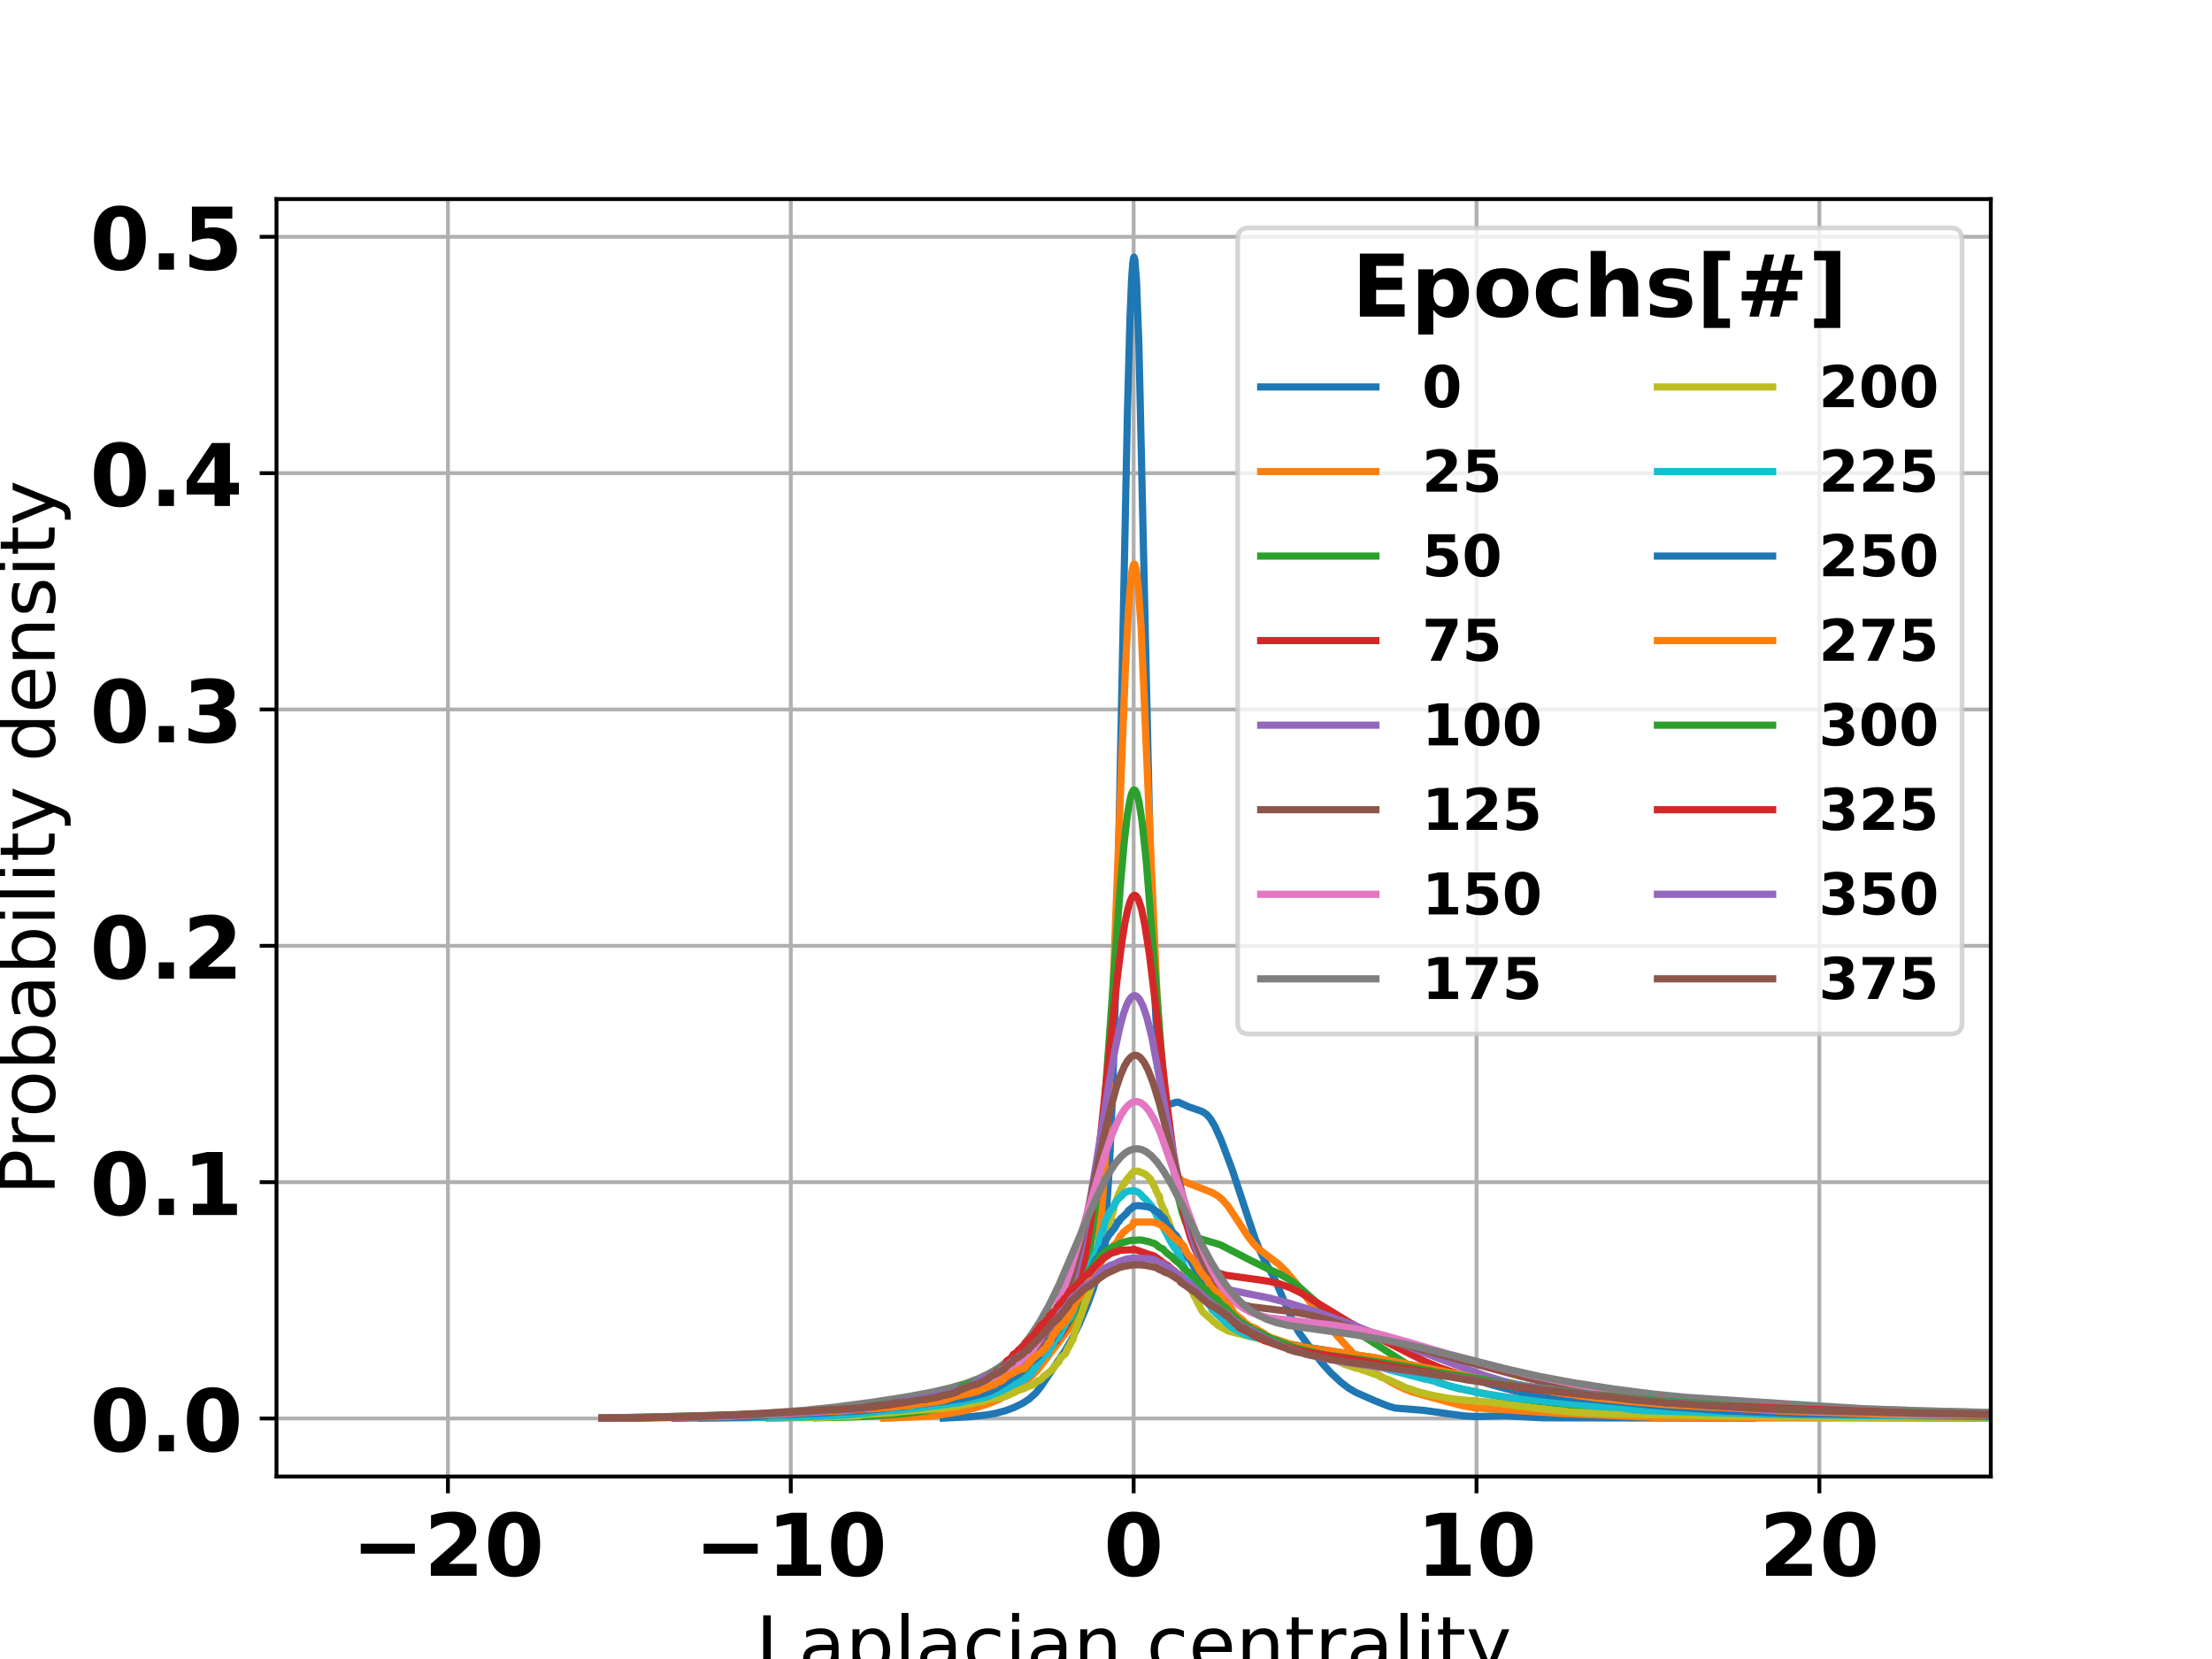 <?xml version="1.0" encoding="utf-8" standalone="no"?>
<!DOCTYPE svg PUBLIC "-//W3C//DTD SVG 1.1//EN"
  "http://www.w3.org/Graphics/SVG/1.1/DTD/svg11.dtd">
<!-- Created with matplotlib (https://matplotlib.org/) -->
<svg height="345.6pt" version="1.1" viewBox="0 0 460.8 345.6" width="460.8pt" xmlns="http://www.w3.org/2000/svg" xmlns:xlink="http://www.w3.org/1999/xlink">
 <defs>
  <style type="text/css">
*{stroke-linecap:butt;stroke-linejoin:round;}
  </style>
 </defs>
 <g id="figure_1">
  <g id="patch_1">
   <path d="M 0 345.6 
L 460.8 345.6 
L 460.8 0 
L 0 0 
z
" style="fill:#ffffff;"/>
  </g>
  <g id="axes_1">
   <g id="patch_2">
    <path d="M 57.6 307.584 
L 414.72 307.584 
L 414.72 41.472 
L 57.6 41.472 
z
" style="fill:#ffffff;"/>
   </g>
   <g id="matplotlib.axis_1">
    <g id="xtick_1">
     <g id="line2d_1">
      <path clip-path="url(#p7f1a06eed0)" d="M 93.312 307.584 
L 93.312 41.472 
" style="fill:none;stroke:#b0b0b0;stroke-linecap:square;stroke-width:0.8;"/>
     </g>
     <g id="line2d_2">
      <defs>
       <path d="M 0 0 
L 0 3.5 
" id="m1ef3128609" style="stroke:#000000;stroke-width:0.8;"/>
      </defs>
      <g>
       <use style="stroke:#000000;stroke-width:0.8;" x="93.312" xlink:href="#m1ef3128609" y="307.584"/>
      </g>
     </g>
     <g id="text_1">
      <!-- −20 -->
      <defs>
       <path d="M 10.594 37.109 
L 73.188 37.109 
L 73.188 25.594 
L 10.594 25.594 
z
" id="DejaVuSans-Bold-8722"/>
       <path d="M 28.812 13.812 
L 60.891 13.812 
L 60.891 0 
L 7.906 0 
L 7.906 13.812 
L 34.516 37.312 
Q 38.094 40.531 39.797 43.609 
Q 41.5 46.688 41.5 50 
Q 41.5 55.125 38.062 58.25 
Q 34.625 61.375 28.906 61.375 
Q 24.516 61.375 19.281 59.5 
Q 14.062 57.625 8.109 53.906 
L 8.109 69.922 
Q 14.453 72.016 20.656 73.109 
Q 26.859 74.219 32.812 74.219 
Q 45.906 74.219 53.156 68.453 
Q 60.406 62.703 60.406 52.391 
Q 60.406 46.438 57.328 41.281 
Q 54.25 36.141 44.391 27.484 
z
" id="DejaVuSans-Bold-50"/>
       <path d="M 46 36.531 
Q 46 50.203 43.438 55.781 
Q 40.875 61.375 34.812 61.375 
Q 28.766 61.375 26.172 55.781 
Q 23.578 50.203 23.578 36.531 
Q 23.578 22.703 26.172 17.031 
Q 28.766 11.375 34.812 11.375 
Q 40.828 11.375 43.406 17.031 
Q 46 22.703 46 36.531 
z
M 64.797 36.375 
Q 64.797 18.266 56.984 8.422 
Q 49.172 -1.422 34.812 -1.422 
Q 20.406 -1.422 12.594 8.422 
Q 4.781 18.266 4.781 36.375 
Q 4.781 54.547 12.594 64.375 
Q 20.406 74.219 34.812 74.219 
Q 49.172 74.219 56.984 64.375 
Q 64.797 54.547 64.797 36.375 
z
" id="DejaVuSans-Bold-48"/>
      </defs>
      <g transform="translate(73.246 328.261)scale(0.18 -0.18)">
       <use xlink:href="#DejaVuSans-Bold-8722"/>
       <use x="83.789" xlink:href="#DejaVuSans-Bold-50"/>
       <use x="153.369" xlink:href="#DejaVuSans-Bold-48"/>
      </g>
     </g>
    </g>
    <g id="xtick_2">
     <g id="line2d_3">
      <path clip-path="url(#p7f1a06eed0)" d="M 164.736 307.584 
L 164.736 41.472 
" style="fill:none;stroke:#b0b0b0;stroke-linecap:square;stroke-width:0.8;"/>
     </g>
     <g id="line2d_4">
      <g>
       <use style="stroke:#000000;stroke-width:0.8;" x="164.736" xlink:href="#m1ef3128609" y="307.584"/>
      </g>
     </g>
     <g id="text_2">
      <!-- −10 -->
      <defs>
       <path d="M 11.719 12.984 
L 28.328 12.984 
L 28.328 60.109 
L 11.281 56.594 
L 11.281 69.391 
L 28.219 72.906 
L 46.094 72.906 
L 46.094 12.984 
L 62.703 12.984 
L 62.703 0 
L 11.719 0 
z
" id="DejaVuSans-Bold-49"/>
      </defs>
      <g transform="translate(144.67 328.261)scale(0.18 -0.18)">
       <use xlink:href="#DejaVuSans-Bold-8722"/>
       <use x="83.789" xlink:href="#DejaVuSans-Bold-49"/>
       <use x="153.369" xlink:href="#DejaVuSans-Bold-48"/>
      </g>
     </g>
    </g>
    <g id="xtick_3">
     <g id="line2d_5">
      <path clip-path="url(#p7f1a06eed0)" d="M 236.16 307.584 
L 236.16 41.472 
" style="fill:none;stroke:#b0b0b0;stroke-linecap:square;stroke-width:0.8;"/>
     </g>
     <g id="line2d_6">
      <g>
       <use style="stroke:#000000;stroke-width:0.8;" x="236.16" xlink:href="#m1ef3128609" y="307.584"/>
      </g>
     </g>
     <g id="text_3">
      <!-- 0 -->
      <g transform="translate(229.898 328.261)scale(0.18 -0.18)">
       <use xlink:href="#DejaVuSans-Bold-48"/>
      </g>
     </g>
    </g>
    <g id="xtick_4">
     <g id="line2d_7">
      <path clip-path="url(#p7f1a06eed0)" d="M 307.584 307.584 
L 307.584 41.472 
" style="fill:none;stroke:#b0b0b0;stroke-linecap:square;stroke-width:0.8;"/>
     </g>
     <g id="line2d_8">
      <g>
       <use style="stroke:#000000;stroke-width:0.8;" x="307.584" xlink:href="#m1ef3128609" y="307.584"/>
      </g>
     </g>
     <g id="text_4">
      <!-- 10 -->
      <g transform="translate(295.06 328.261)scale(0.18 -0.18)">
       <use xlink:href="#DejaVuSans-Bold-49"/>
       <use x="69.58" xlink:href="#DejaVuSans-Bold-48"/>
      </g>
     </g>
    </g>
    <g id="xtick_5">
     <g id="line2d_9">
      <path clip-path="url(#p7f1a06eed0)" d="M 379.008 307.584 
L 379.008 41.472 
" style="fill:none;stroke:#b0b0b0;stroke-linecap:square;stroke-width:0.8;"/>
     </g>
     <g id="line2d_10">
      <g>
       <use style="stroke:#000000;stroke-width:0.8;" x="379.008" xlink:href="#m1ef3128609" y="307.584"/>
      </g>
     </g>
     <g id="text_5">
      <!-- 20 -->
      <g transform="translate(366.484 328.261)scale(0.18 -0.18)">
       <use xlink:href="#DejaVuSans-Bold-50"/>
       <use x="69.58" xlink:href="#DejaVuSans-Bold-48"/>
      </g>
     </g>
    </g>
    <g id="text_6">
     <!-- Laplacian centrality -->
     <defs>
      <path d="M 9.812 72.906 
L 19.672 72.906 
L 19.672 8.297 
L 55.172 8.297 
L 55.172 0 
L 9.812 0 
z
" id="DejaVuSans-76"/>
      <path d="M 34.281 27.484 
Q 23.391 27.484 19.188 25 
Q 14.984 22.516 14.984 16.5 
Q 14.984 11.719 18.141 8.906 
Q 21.297 6.109 26.703 6.109 
Q 34.188 6.109 38.703 11.406 
Q 43.219 16.703 43.219 25.484 
L 43.219 27.484 
z
M 52.203 31.203 
L 52.203 0 
L 43.219 0 
L 43.219 8.297 
Q 40.141 3.328 35.547 0.953 
Q 30.953 -1.422 24.312 -1.422 
Q 15.922 -1.422 10.953 3.297 
Q 6 8.016 6 15.922 
Q 6 25.141 12.172 29.828 
Q 18.359 34.516 30.609 34.516 
L 43.219 34.516 
L 43.219 35.406 
Q 43.219 41.609 39.141 45 
Q 35.062 48.391 27.688 48.391 
Q 23 48.391 18.547 47.266 
Q 14.109 46.141 10.016 43.891 
L 10.016 52.203 
Q 14.938 54.109 19.578 55.047 
Q 24.219 56 28.609 56 
Q 40.484 56 46.344 49.844 
Q 52.203 43.703 52.203 31.203 
z
" id="DejaVuSans-97"/>
      <path d="M 18.109 8.203 
L 18.109 -20.797 
L 9.078 -20.797 
L 9.078 54.688 
L 18.109 54.688 
L 18.109 46.391 
Q 20.953 51.266 25.266 53.625 
Q 29.594 56 35.594 56 
Q 45.562 56 51.781 48.094 
Q 58.016 40.188 58.016 27.297 
Q 58.016 14.406 51.781 6.484 
Q 45.562 -1.422 35.594 -1.422 
Q 29.594 -1.422 25.266 0.953 
Q 20.953 3.328 18.109 8.203 
z
M 48.688 27.297 
Q 48.688 37.203 44.609 42.844 
Q 40.531 48.484 33.406 48.484 
Q 26.266 48.484 22.188 42.844 
Q 18.109 37.203 18.109 27.297 
Q 18.109 17.391 22.188 11.75 
Q 26.266 6.109 33.406 6.109 
Q 40.531 6.109 44.609 11.75 
Q 48.688 17.391 48.688 27.297 
z
" id="DejaVuSans-112"/>
      <path d="M 9.422 75.984 
L 18.406 75.984 
L 18.406 0 
L 9.422 0 
z
" id="DejaVuSans-108"/>
      <path d="M 48.781 52.594 
L 48.781 44.188 
Q 44.969 46.297 41.141 47.344 
Q 37.312 48.391 33.406 48.391 
Q 24.656 48.391 19.812 42.844 
Q 14.984 37.312 14.984 27.297 
Q 14.984 17.281 19.812 11.734 
Q 24.656 6.203 33.406 6.203 
Q 37.312 6.203 41.141 7.25 
Q 44.969 8.297 48.781 10.406 
L 48.781 2.094 
Q 45.016 0.344 40.984 -0.531 
Q 36.969 -1.422 32.422 -1.422 
Q 20.062 -1.422 12.781 6.344 
Q 5.516 14.109 5.516 27.297 
Q 5.516 40.672 12.859 48.328 
Q 20.219 56 33.016 56 
Q 37.156 56 41.109 55.141 
Q 45.062 54.297 48.781 52.594 
z
" id="DejaVuSans-99"/>
      <path d="M 9.422 54.688 
L 18.406 54.688 
L 18.406 0 
L 9.422 0 
z
M 9.422 75.984 
L 18.406 75.984 
L 18.406 64.594 
L 9.422 64.594 
z
" id="DejaVuSans-105"/>
      <path d="M 54.891 33.016 
L 54.891 0 
L 45.906 0 
L 45.906 32.719 
Q 45.906 40.484 42.875 44.328 
Q 39.844 48.188 33.797 48.188 
Q 26.516 48.188 22.312 43.547 
Q 18.109 38.922 18.109 30.906 
L 18.109 0 
L 9.078 0 
L 9.078 54.688 
L 18.109 54.688 
L 18.109 46.188 
Q 21.344 51.125 25.703 53.562 
Q 30.078 56 35.797 56 
Q 45.219 56 50.047 50.172 
Q 54.891 44.344 54.891 33.016 
z
" id="DejaVuSans-110"/>
      <path id="DejaVuSans-32"/>
      <path d="M 56.203 29.594 
L 56.203 25.203 
L 14.891 25.203 
Q 15.484 15.922 20.484 11.062 
Q 25.484 6.203 34.422 6.203 
Q 39.594 6.203 44.453 7.469 
Q 49.312 8.734 54.109 11.281 
L 54.109 2.781 
Q 49.266 0.734 44.188 -0.344 
Q 39.109 -1.422 33.891 -1.422 
Q 20.797 -1.422 13.156 6.188 
Q 5.516 13.812 5.516 26.812 
Q 5.516 40.234 12.766 48.109 
Q 20.016 56 32.328 56 
Q 43.359 56 49.781 48.891 
Q 56.203 41.797 56.203 29.594 
z
M 47.219 32.234 
Q 47.125 39.594 43.094 43.984 
Q 39.062 48.391 32.422 48.391 
Q 24.906 48.391 20.391 44.141 
Q 15.875 39.891 15.188 32.172 
z
" id="DejaVuSans-101"/>
      <path d="M 18.312 70.219 
L 18.312 54.688 
L 36.812 54.688 
L 36.812 47.703 
L 18.312 47.703 
L 18.312 18.016 
Q 18.312 11.328 20.141 9.422 
Q 21.969 7.516 27.594 7.516 
L 36.812 7.516 
L 36.812 0 
L 27.594 0 
Q 17.188 0 13.234 3.875 
Q 9.281 7.766 9.281 18.016 
L 9.281 47.703 
L 2.688 47.703 
L 2.688 54.688 
L 9.281 54.688 
L 9.281 70.219 
z
" id="DejaVuSans-116"/>
      <path d="M 41.109 46.297 
Q 39.594 47.172 37.812 47.578 
Q 36.031 48 33.891 48 
Q 26.266 48 22.188 43.047 
Q 18.109 38.094 18.109 28.812 
L 18.109 0 
L 9.078 0 
L 9.078 54.688 
L 18.109 54.688 
L 18.109 46.188 
Q 20.953 51.172 25.484 53.578 
Q 30.031 56 36.531 56 
Q 37.453 56 38.578 55.875 
Q 39.703 55.766 41.062 55.516 
z
" id="DejaVuSans-114"/>
      <path d="M 32.172 -5.078 
Q 28.375 -14.844 24.75 -17.812 
Q 21.141 -20.797 15.094 -20.797 
L 7.906 -20.797 
L 7.906 -13.281 
L 13.188 -13.281 
Q 16.891 -13.281 18.938 -11.516 
Q 21 -9.766 23.484 -3.219 
L 25.094 0.875 
L 2.984 54.688 
L 12.5 54.688 
L 29.594 11.922 
L 46.688 54.688 
L 56.203 54.688 
z
" id="DejaVuSans-121"/>
     </defs>
     <g transform="translate(157.425 348.162)scale(0.16 -0.16)">
      <use xlink:href="#DejaVuSans-76"/>
      <use x="55.713" xlink:href="#DejaVuSans-97"/>
      <use x="116.992" xlink:href="#DejaVuSans-112"/>
      <use x="180.469" xlink:href="#DejaVuSans-108"/>
      <use x="208.252" xlink:href="#DejaVuSans-97"/>
      <use x="269.531" xlink:href="#DejaVuSans-99"/>
      <use x="324.512" xlink:href="#DejaVuSans-105"/>
      <use x="352.295" xlink:href="#DejaVuSans-97"/>
      <use x="413.574" xlink:href="#DejaVuSans-110"/>
      <use x="476.953" xlink:href="#DejaVuSans-32"/>
      <use x="508.74" xlink:href="#DejaVuSans-99"/>
      <use x="563.721" xlink:href="#DejaVuSans-101"/>
      <use x="625.244" xlink:href="#DejaVuSans-110"/>
      <use x="688.623" xlink:href="#DejaVuSans-116"/>
      <use x="727.832" xlink:href="#DejaVuSans-114"/>
      <use x="768.945" xlink:href="#DejaVuSans-97"/>
      <use x="830.225" xlink:href="#DejaVuSans-108"/>
      <use x="858.008" xlink:href="#DejaVuSans-105"/>
      <use x="885.791" xlink:href="#DejaVuSans-116"/>
      <use x="925" xlink:href="#DejaVuSans-121"/>
     </g>
    </g>
   </g>
   <g id="matplotlib.axis_2">
    <g id="ytick_1">
     <g id="line2d_11">
      <path clip-path="url(#p7f1a06eed0)" d="M 57.6 295.495 
L 414.72 295.495 
" style="fill:none;stroke:#b0b0b0;stroke-linecap:square;stroke-width:0.8;"/>
     </g>
     <g id="line2d_12">
      <defs>
       <path d="M 0 0 
L -3.5 0 
" id="m9bee77950e" style="stroke:#000000;stroke-width:0.8;"/>
      </defs>
      <g>
       <use style="stroke:#000000;stroke-width:0.8;" x="57.6" xlink:href="#m9bee77950e" y="295.495"/>
      </g>
     </g>
     <g id="text_7">
      <!-- 0.0 -->
      <defs>
       <path d="M 10.203 18.891 
L 27.781 18.891 
L 27.781 0 
L 10.203 0 
z
" id="DejaVuSans-Bold-46"/>
      </defs>
      <g transform="translate(18.715 302.334)scale(0.18 -0.18)">
       <use xlink:href="#DejaVuSans-Bold-48"/>
       <use x="69.58" xlink:href="#DejaVuSans-Bold-46"/>
       <use x="107.568" xlink:href="#DejaVuSans-Bold-48"/>
      </g>
     </g>
    </g>
    <g id="ytick_2">
     <g id="line2d_13">
      <path clip-path="url(#p7f1a06eed0)" d="M 57.6 246.263 
L 414.72 246.263 
" style="fill:none;stroke:#b0b0b0;stroke-linecap:square;stroke-width:0.8;"/>
     </g>
     <g id="line2d_14">
      <g>
       <use style="stroke:#000000;stroke-width:0.8;" x="57.6" xlink:href="#m9bee77950e" y="246.263"/>
      </g>
     </g>
     <g id="text_8">
      <!-- 0.1 -->
      <g transform="translate(18.715 253.102)scale(0.18 -0.18)">
       <use xlink:href="#DejaVuSans-Bold-48"/>
       <use x="69.58" xlink:href="#DejaVuSans-Bold-46"/>
       <use x="107.568" xlink:href="#DejaVuSans-Bold-49"/>
      </g>
     </g>
    </g>
    <g id="ytick_3">
     <g id="line2d_15">
      <path clip-path="url(#p7f1a06eed0)" d="M 57.6 197.031 
L 414.72 197.031 
" style="fill:none;stroke:#b0b0b0;stroke-linecap:square;stroke-width:0.8;"/>
     </g>
     <g id="line2d_16">
      <g>
       <use style="stroke:#000000;stroke-width:0.8;" x="57.6" xlink:href="#m9bee77950e" y="197.031"/>
      </g>
     </g>
     <g id="text_9">
      <!-- 0.2 -->
      <g transform="translate(18.715 203.87)scale(0.18 -0.18)">
       <use xlink:href="#DejaVuSans-Bold-48"/>
       <use x="69.58" xlink:href="#DejaVuSans-Bold-46"/>
       <use x="107.568" xlink:href="#DejaVuSans-Bold-50"/>
      </g>
     </g>
    </g>
    <g id="ytick_4">
     <g id="line2d_17">
      <path clip-path="url(#p7f1a06eed0)" d="M 57.6 147.799 
L 414.72 147.799 
" style="fill:none;stroke:#b0b0b0;stroke-linecap:square;stroke-width:0.8;"/>
     </g>
     <g id="line2d_18">
      <g>
       <use style="stroke:#000000;stroke-width:0.8;" x="57.6" xlink:href="#m9bee77950e" y="147.799"/>
      </g>
     </g>
     <g id="text_10">
      <!-- 0.3 -->
      <defs>
       <path d="M 46.578 39.312 
Q 53.953 37.406 57.781 32.688 
Q 61.625 27.984 61.625 20.703 
Q 61.625 9.859 53.312 4.219 
Q 45.016 -1.422 29.109 -1.422 
Q 23.484 -1.422 17.844 -0.516 
Q 12.203 0.391 6.688 2.203 
L 6.688 16.703 
Q 11.969 14.062 17.156 12.719 
Q 22.359 11.375 27.391 11.375 
Q 34.859 11.375 38.844 13.953 
Q 42.828 16.547 42.828 21.391 
Q 42.828 26.375 38.75 28.938 
Q 34.672 31.5 26.703 31.5 
L 19.188 31.5 
L 19.188 43.609 
L 27.094 43.609 
Q 34.188 43.609 37.641 45.828 
Q 41.109 48.047 41.109 52.594 
Q 41.109 56.781 37.734 59.078 
Q 34.375 61.375 28.219 61.375 
Q 23.688 61.375 19.047 60.344 
Q 14.406 59.328 9.812 57.328 
L 9.812 71.094 
Q 15.375 72.656 20.844 73.438 
Q 26.312 74.219 31.594 74.219 
Q 45.797 74.219 52.844 69.547 
Q 59.906 64.891 59.906 55.516 
Q 59.906 49.125 56.531 45.047 
Q 53.172 40.969 46.578 39.312 
z
" id="DejaVuSans-Bold-51"/>
      </defs>
      <g transform="translate(18.715 154.638)scale(0.18 -0.18)">
       <use xlink:href="#DejaVuSans-Bold-48"/>
       <use x="69.58" xlink:href="#DejaVuSans-Bold-46"/>
       <use x="107.568" xlink:href="#DejaVuSans-Bold-51"/>
      </g>
     </g>
    </g>
    <g id="ytick_5">
     <g id="line2d_19">
      <path clip-path="url(#p7f1a06eed0)" d="M 57.6 98.567 
L 414.72 98.567 
" style="fill:none;stroke:#b0b0b0;stroke-linecap:square;stroke-width:0.8;"/>
     </g>
     <g id="line2d_20">
      <g>
       <use style="stroke:#000000;stroke-width:0.8;" x="57.6" xlink:href="#m9bee77950e" y="98.567"/>
      </g>
     </g>
     <g id="text_11">
      <!-- 0.4 -->
      <defs>
       <path d="M 36.812 57.422 
L 16.219 26.906 
L 36.812 26.906 
z
M 33.688 72.906 
L 54.594 72.906 
L 54.594 26.906 
L 64.984 26.906 
L 64.984 13.281 
L 54.594 13.281 
L 54.594 0 
L 36.812 0 
L 36.812 13.281 
L 4.5 13.281 
L 4.5 29.391 
z
" id="DejaVuSans-Bold-52"/>
      </defs>
      <g transform="translate(18.715 105.406)scale(0.18 -0.18)">
       <use xlink:href="#DejaVuSans-Bold-48"/>
       <use x="69.58" xlink:href="#DejaVuSans-Bold-46"/>
       <use x="107.568" xlink:href="#DejaVuSans-Bold-52"/>
      </g>
     </g>
    </g>
    <g id="ytick_6">
     <g id="line2d_21">
      <path clip-path="url(#p7f1a06eed0)" d="M 57.6 49.335 
L 414.72 49.335 
" style="fill:none;stroke:#b0b0b0;stroke-linecap:square;stroke-width:0.8;"/>
     </g>
     <g id="line2d_22">
      <g>
       <use style="stroke:#000000;stroke-width:0.8;" x="57.6" xlink:href="#m9bee77950e" y="49.335"/>
      </g>
     </g>
     <g id="text_12">
      <!-- 0.5 -->
      <defs>
       <path d="M 10.594 72.906 
L 57.328 72.906 
L 57.328 59.078 
L 25.594 59.078 
L 25.594 47.797 
Q 27.734 48.391 29.906 48.703 
Q 32.078 49.031 34.422 49.031 
Q 47.75 49.031 55.172 42.359 
Q 62.594 35.688 62.594 23.781 
Q 62.594 11.969 54.516 5.266 
Q 46.438 -1.422 32.078 -1.422 
Q 25.875 -1.422 19.797 -0.219 
Q 13.719 0.984 7.719 3.422 
L 7.719 18.219 
Q 13.672 14.797 19.016 13.078 
Q 24.359 11.375 29.109 11.375 
Q 35.938 11.375 39.859 14.719 
Q 43.797 18.062 43.797 23.781 
Q 43.797 29.547 39.859 32.859 
Q 35.938 36.188 29.109 36.188 
Q 25.047 36.188 20.453 35.125 
Q 15.875 34.078 10.594 31.891 
z
" id="DejaVuSans-Bold-53"/>
      </defs>
      <g transform="translate(18.715 56.174)scale(0.18 -0.18)">
       <use xlink:href="#DejaVuSans-Bold-48"/>
       <use x="69.58" xlink:href="#DejaVuSans-Bold-46"/>
       <use x="107.568" xlink:href="#DejaVuSans-Bold-53"/>
      </g>
     </g>
    </g>
    <g id="text_13">
     <!-- Probability density -->
     <defs>
      <path d="M 19.672 64.797 
L 19.672 37.406 
L 32.078 37.406 
Q 38.969 37.406 42.719 40.969 
Q 46.484 44.531 46.484 51.125 
Q 46.484 57.672 42.719 61.234 
Q 38.969 64.797 32.078 64.797 
z
M 9.812 72.906 
L 32.078 72.906 
Q 44.344 72.906 50.609 67.359 
Q 56.891 61.812 56.891 51.125 
Q 56.891 40.328 50.609 34.812 
Q 44.344 29.297 32.078 29.297 
L 19.672 29.297 
L 19.672 0 
L 9.812 0 
z
" id="DejaVuSans-80"/>
      <path d="M 30.609 48.391 
Q 23.391 48.391 19.188 42.75 
Q 14.984 37.109 14.984 27.297 
Q 14.984 17.484 19.156 11.844 
Q 23.344 6.203 30.609 6.203 
Q 37.797 6.203 41.984 11.859 
Q 46.188 17.531 46.188 27.297 
Q 46.188 37.016 41.984 42.703 
Q 37.797 48.391 30.609 48.391 
z
M 30.609 56 
Q 42.328 56 49.016 48.375 
Q 55.719 40.766 55.719 27.297 
Q 55.719 13.875 49.016 6.219 
Q 42.328 -1.422 30.609 -1.422 
Q 18.844 -1.422 12.172 6.219 
Q 5.516 13.875 5.516 27.297 
Q 5.516 40.766 12.172 48.375 
Q 18.844 56 30.609 56 
z
" id="DejaVuSans-111"/>
      <path d="M 48.688 27.297 
Q 48.688 37.203 44.609 42.844 
Q 40.531 48.484 33.406 48.484 
Q 26.266 48.484 22.188 42.844 
Q 18.109 37.203 18.109 27.297 
Q 18.109 17.391 22.188 11.75 
Q 26.266 6.109 33.406 6.109 
Q 40.531 6.109 44.609 11.75 
Q 48.688 17.391 48.688 27.297 
z
M 18.109 46.391 
Q 20.953 51.266 25.266 53.625 
Q 29.594 56 35.594 56 
Q 45.562 56 51.781 48.094 
Q 58.016 40.188 58.016 27.297 
Q 58.016 14.406 51.781 6.484 
Q 45.562 -1.422 35.594 -1.422 
Q 29.594 -1.422 25.266 0.953 
Q 20.953 3.328 18.109 8.203 
L 18.109 0 
L 9.078 0 
L 9.078 75.984 
L 18.109 75.984 
z
" id="DejaVuSans-98"/>
      <path d="M 45.406 46.391 
L 45.406 75.984 
L 54.391 75.984 
L 54.391 0 
L 45.406 0 
L 45.406 8.203 
Q 42.578 3.328 38.25 0.953 
Q 33.938 -1.422 27.875 -1.422 
Q 17.969 -1.422 11.734 6.484 
Q 5.516 14.406 5.516 27.297 
Q 5.516 40.188 11.734 48.094 
Q 17.969 56 27.875 56 
Q 33.938 56 38.25 53.625 
Q 42.578 51.266 45.406 46.391 
z
M 14.797 27.297 
Q 14.797 17.391 18.875 11.75 
Q 22.953 6.109 30.078 6.109 
Q 37.203 6.109 41.297 11.75 
Q 45.406 17.391 45.406 27.297 
Q 45.406 37.203 41.297 42.844 
Q 37.203 48.484 30.078 48.484 
Q 22.953 48.484 18.875 42.844 
Q 14.797 37.203 14.797 27.297 
z
" id="DejaVuSans-100"/>
      <path d="M 44.281 53.078 
L 44.281 44.578 
Q 40.484 46.531 36.375 47.5 
Q 32.281 48.484 27.875 48.484 
Q 21.188 48.484 17.844 46.438 
Q 14.5 44.391 14.5 40.281 
Q 14.5 37.156 16.891 35.375 
Q 19.281 33.594 26.516 31.984 
L 29.594 31.297 
Q 39.156 29.25 43.188 25.516 
Q 47.219 21.781 47.219 15.094 
Q 47.219 7.469 41.188 3.016 
Q 35.156 -1.422 24.609 -1.422 
Q 20.219 -1.422 15.453 -0.562 
Q 10.688 0.297 5.422 2 
L 5.422 11.281 
Q 10.406 8.688 15.234 7.391 
Q 20.062 6.109 24.812 6.109 
Q 31.156 6.109 34.562 8.281 
Q 37.984 10.453 37.984 14.406 
Q 37.984 18.062 35.516 20.016 
Q 33.062 21.969 24.703 23.781 
L 21.578 24.516 
Q 13.234 26.266 9.516 29.906 
Q 5.812 33.547 5.812 39.891 
Q 5.812 47.609 11.281 51.797 
Q 16.75 56 26.812 56 
Q 31.781 56 36.172 55.266 
Q 40.578 54.547 44.281 53.078 
z
" id="DejaVuSans-115"/>
     </defs>
     <g transform="translate(11.387 249.006)rotate(-90)scale(0.16 -0.16)">
      <use xlink:href="#DejaVuSans-80"/>
      <use x="60.287" xlink:href="#DejaVuSans-114"/>
      <use x="101.369" xlink:href="#DejaVuSans-111"/>
      <use x="162.551" xlink:href="#DejaVuSans-98"/>
      <use x="226.027" xlink:href="#DejaVuSans-97"/>
      <use x="287.307" xlink:href="#DejaVuSans-98"/>
      <use x="350.783" xlink:href="#DejaVuSans-105"/>
      <use x="378.566" xlink:href="#DejaVuSans-108"/>
      <use x="406.35" xlink:href="#DejaVuSans-105"/>
      <use x="434.133" xlink:href="#DejaVuSans-116"/>
      <use x="473.342" xlink:href="#DejaVuSans-121"/>
      <use x="532.521" xlink:href="#DejaVuSans-32"/>
      <use x="564.309" xlink:href="#DejaVuSans-100"/>
      <use x="627.785" xlink:href="#DejaVuSans-101"/>
      <use x="689.309" xlink:href="#DejaVuSans-110"/>
      <use x="752.688" xlink:href="#DejaVuSans-115"/>
      <use x="804.787" xlink:href="#DejaVuSans-105"/>
      <use x="832.57" xlink:href="#DejaVuSans-116"/>
      <use x="871.779" xlink:href="#DejaVuSans-121"/>
     </g>
    </g>
   </g>
   <g id="line2d_23">
    <path clip-path="url(#p7f1a06eed0)" d="M 365.135 295.427 
L 321.415 295.355 
L 313.391 294.922 
L 307.445 295.101 
L 305.016 294.957 
L 301.156 294.438 
L 296.591 293.799 
L 290.644 293.327 
L 289.224 292.918 
L 286.455 291.83 
L 282.369 290.021 
L 280.879 289.128 
L 279.3 287.906 
L 277.335 286.084 
L 275.556 284.151 
L 273.449 281.464 
L 270.576 277.544 
L 269.546 275.667 
L 268.378 273.043 
L 265.467 266.283 
L 263.744 263.169 
L 262.534 260.744 
L 261.485 258.122 
L 260.066 253.898 
L 256.66 243.563 
L 254.373 237.487 
L 253.089 234.631 
L 252.165 233.082 
L 251.392 232.186 
L 250.631 231.638 
L 249.757 231.295 
L 247.662 230.575 
L 245.523 229.612 
L 244.879 229.638 
L 244.081 229.918 
L 243.393 230.082 
L 243.053 229.943 
L 242.739 229.55 
L 242.403 228.703 
L 242.04 227.087 
L 241.67 224.413 
L 241.224 219.377 
L 240.75 211.259 
L 240.207 197.763 
L 239.572 175.817 
L 238.719 137.558 
L 237.259 71.875 
L 236.762 58.629 
L 236.416 54.175 
L 236.232 53.568 
L 236.211 53.578 
L 236.136 53.745 
L 235.97 54.859 
L 235.729 58.261 
L 235.383 66.672 
L 234.878 85.337 
L 234.108 123.303 
L 232.528 201.727 
L 231.793 227.043 
L 231.155 242.165 
L 230.529 252.018 
L 229.946 258.016 
L 229.318 262.293 
L 228.623 265.513 
L 227.764 268.429 
L 226.525 271.798 
L 224.754 275.957 
L 223.184 279.15 
L 221.788 281.49 
L 216.713 289.031 
L 215.661 290.298 
L 214.323 291.491 
L 212.943 292.375 
L 211.189 293.234 
L 209.416 293.888 
L 207.315 294.441 
L 205.607 294.746 
L 201.885 295.144 
L 196.498 295.417 
L 196.498 295.417 
" style="fill:none;stroke:#1f77b4;stroke-linecap:square;stroke-width:1.5;"/>
   </g>
   <g id="line2d_24">
    <path clip-path="url(#p7f1a06eed0)" d="M 450.223 295.446 
L 347.956 295.363 
L 340.677 295.12 
L 331.482 294.69 
L 325.119 294.434 
L 312.491 293.617 
L 307.38 293.302 
L 304.768 292.86 
L 302.055 292.147 
L 296.887 290.736 
L 294.012 289.915 
L 292.462 289.298 
L 289.871 287.982 
L 286.142 285.818 
L 284.72 284.76 
L 283.11 283.256 
L 280.333 280.243 
L 275.686 275.075 
L 273.415 271.965 
L 269.94 267.252 
L 267.873 264.801 
L 266.381 263.357 
L 264.797 262.147 
L 262.346 260.312 
L 261.156 259.093 
L 259.911 257.482 
L 258.222 254.889 
L 255.874 251.324 
L 254.703 249.967 
L 253.659 249.093 
L 252.561 248.464 
L 250.863 247.787 
L 246.3 246.001 
L 245.682 245.444 
L 245.135 244.63 
L 244.608 243.396 
L 244.089 241.562 
L 243.552 238.79 
L 242.981 234.587 
L 242.376 228.407 
L 241.706 219.155 
L 240.94 205.296 
L 239.944 182.763 
L 237.726 130.968 
L 237.123 122.255 
L 236.672 118.527 
L 236.37 117.529 
L 236.225 117.493 
L 236.058 117.811 
L 235.816 118.955 
L 235.481 121.839 
L 235.035 127.908 
L 234.439 139.441 
L 233.592 160.655 
L 231.089 226.396 
L 230.179 243.153 
L 229.406 253.48 
L 228.688 260.295 
L 227.98 264.977 
L 227.279 268.163 
L 226.568 270.409 
L 225.751 272.249 
L 224.757 273.927 
L 222.992 276.389 
L 216.143 285.416 
L 214.387 287.167 
L 212.436 288.794 
L 210.359 290.244 
L 208.29 291.408 
L 206.246 292.297 
L 203.707 293.14 
L 200.61 293.932 
L 197.707 294.449 
L 193.309 295.055 
L 184.079 295.445 
L 184.079 295.445 
" style="fill:none;stroke:#ff7f0e;stroke-linecap:square;stroke-width:1.5;"/>
   </g>
   <g id="line2d_25">
    <path clip-path="url(#p7f1a06eed0)" d="M 461.8 295.453 
L 411.905 295.457 
L 385.484 295.159 
L 366.263 294.653 
L 355.948 294.886 
L 351.116 294.461 
L 347.283 294.168 
L 343.778 294.148 
L 337.889 294.169 
L 334.242 293.871 
L 330.395 293.311 
L 323.876 292.331 
L 313.514 291.156 
L 303.689 289.229 
L 301.264 288.514 
L 299.106 287.639 
L 296.937 286.52 
L 293.708 284.562 
L 278.608 274.911 
L 276.146 272.997 
L 273.517 270.644 
L 270.232 267.736 
L 268.43 266.453 
L 266.582 265.415 
L 263.728 264.114 
L 260.669 262.633 
L 254.216 259.309 
L 252.312 258.737 
L 249.863 258.005 
L 248.984 257.48 
L 248.271 256.795 
L 247.616 255.862 
L 246.947 254.493 
L 246.27 252.553 
L 245.581 249.861 
L 244.853 246.07 
L 244.05 240.604 
L 243.217 233.384 
L 242.191 222.405 
L 240.781 204.534 
L 238.77 179.224 
L 237.906 171.109 
L 237.273 167.04 
L 236.806 165.238 
L 236.481 164.63 
L 236.213 164.541 
L 236.012 164.72 
L 235.728 165.332 
L 235.367 166.713 
L 234.866 169.692 
L 234.245 174.96 
L 233.451 183.815 
L 232.297 199.494 
L 229.55 237.562 
L 228.466 249.214 
L 227.491 257.421 
L 226.588 263.23 
L 225.718 267.447 
L 224.804 270.729 
L 223.935 273.045 
L 222.97 274.988 
L 221.908 276.644 
L 220.474 278.448 
L 218.287 280.801 
L 214.877 284.138 
L 211.892 286.78 
L 209.608 288.513 
L 207.618 289.744 
L 205.812 290.627 
L 203.478 291.489 
L 200.706 292.252 
L 195.809 293.363 
L 191.815 294.094 
L 187.982 294.533 
L 181.613 295.003 
L 177.632 295.185 
L 170.076 295.348 
L 170.076 295.348 
" style="fill:none;stroke:#2ca02c;stroke-linecap:square;stroke-width:1.5;"/>
   </g>
   <g id="line2d_26">
    <path clip-path="url(#p7f1a06eed0)" d="M 461.8 295.371 
L 443.673 295.304 
L 414.325 295.235 
L 399.643 295.068 
L 390.525 294.932 
L 369.936 294.253 
L 359.834 294.013 
L 347.185 293.898 
L 343.109 293.513 
L 331.589 292.173 
L 325.784 291.506 
L 319.701 290.591 
L 315.631 289.76 
L 311.444 288.659 
L 305.749 286.896 
L 299.931 284.916 
L 296.982 283.67 
L 293.537 281.947 
L 285.051 277.612 
L 281.15 275.507 
L 277.127 273.059 
L 271.115 269.396 
L 268.787 268.262 
L 266.74 267.51 
L 264.615 266.975 
L 262.076 266.582 
L 255.296 265.652 
L 253.667 265.154 
L 252.463 264.565 
L 251.451 263.824 
L 250.572 262.907 
L 249.73 261.698 
L 248.927 260.151 
L 248.094 258.04 
L 247.285 255.388 
L 246.403 251.718 
L 245.439 246.671 
L 244.394 239.941 
L 243.13 230.206 
L 241.115 212.576 
L 239.461 198.943 
L 238.479 192.597 
L 237.778 189.293 
L 237.159 187.392 
L 236.713 186.668 
L 236.422 186.497 
L 236.116 186.579 
L 235.81 186.931 
L 235.433 187.733 
L 234.95 189.338 
L 234.344 192.223 
L 233.658 196.548 
L 232.694 204.181 
L 231.326 217.048 
L 228.307 245.863 
L 227.023 255.729 
L 225.907 262.63 
L 224.907 267.527 
L 223.918 271.304 
L 222.936 274.185 
L 221.961 276.369 
L 220.978 278.059 
L 219.907 279.488 
L 218.605 280.851 
L 216.878 282.315 
L 213.983 284.435 
L 209.916 287.154 
L 207.307 288.652 
L 204.937 289.772 
L 202.147 290.819 
L 198.989 291.76 
L 195.177 292.665 
L 191.367 293.334 
L 186.646 293.9 
L 180.121 294.432 
L 168.902 295.156 
L 160.166 295.416 
L 160.166 295.416 
" style="fill:none;stroke:#d62728;stroke-linecap:square;stroke-width:1.5;"/>
   </g>
   <g id="line2d_27">
    <path clip-path="url(#p7f1a06eed0)" d="M 461.8 295.104 
L 449.684 295.056 
L 439.179 295.114 
L 416.66 294.859 
L 402 294.673 
L 367.26 293.515 
L 358.698 293.33 
L 353.48 293.092 
L 348.206 292.608 
L 338.943 291.722 
L 332.157 291.081 
L 327.059 290.338 
L 316.917 288.598 
L 313.192 287.719 
L 309.548 286.621 
L 304.751 284.92 
L 295.866 281.505 
L 281.131 275.735 
L 273.471 272.994 
L 268.524 271.464 
L 264.19 270.344 
L 260.31 269.575 
L 256.547 268.806 
L 255.084 268.265 
L 253.926 267.598 
L 252.892 266.732 
L 251.944 265.639 
L 251.011 264.212 
L 250.063 262.335 
L 249.121 259.979 
L 248.072 256.722 
L 246.952 252.473 
L 245.684 246.732 
L 244.125 238.559 
L 239.959 216.1 
L 238.903 211.926 
L 238.125 209.634 
L 237.446 208.259 
L 236.89 207.606 
L 236.471 207.404 
L 236.104 207.436 
L 235.687 207.712 
L 235.236 208.294 
L 234.686 209.395 
L 234.015 211.292 
L 233.224 214.251 
L 232.255 218.794 
L 230.976 225.958 
L 228.669 240.459 
L 226.488 253.595 
L 225.016 261.175 
L 223.72 266.738 
L 222.505 270.991 
L 221.335 274.272 
L 220.236 276.713 
L 219.195 278.548 
L 218.034 280.154 
L 216.818 281.453 
L 215.452 282.58 
L 213.842 283.619 
L 211.587 284.796 
L 206.469 287.137 
L 200.975 289.473 
L 197.506 290.715 
L 193.949 291.748 
L 190.47 292.546 
L 186.292 293.276 
L 181.227 293.914 
L 174.46 294.529 
L 167.833 294.949 
L 160.654 295.249 
L 146.094 295.448 
L 146.094 295.448 
" style="fill:none;stroke:#9467bd;stroke-linecap:square;stroke-width:1.5;"/>
   </g>
   <g id="line2d_28">
    <path clip-path="url(#p7f1a06eed0)" d="M 461.8 294.98 
L 431.107 294.72 
L 419.891 294.657 
L 393.548 293.995 
L 381.042 293.545 
L 368.907 292.837 
L 356.236 292.158 
L 346.341 291.633 
L 340.495 291.08 
L 334.038 290.237 
L 327.679 289.187 
L 322.205 288.063 
L 316.708 286.695 
L 291.944 279.997 
L 285.083 277.745 
L 275.973 274.749 
L 272.427 273.847 
L 269.203 273.255 
L 265.541 272.817 
L 260.582 272.223 
L 258.774 271.76 
L 257.347 271.165 
L 256.12 270.417 
L 254.964 269.445 
L 253.875 268.236 
L 252.794 266.702 
L 251.704 264.77 
L 250.52 262.187 
L 249.266 258.869 
L 247.904 254.6 
L 246.305 248.805 
L 243.826 238.829 
L 241.55 229.955 
L 240.199 225.542 
L 239.129 222.799 
L 238.319 221.269 
L 237.595 220.348 
L 237.011 219.932 
L 236.48 219.816 
L 235.984 219.937 
L 235.489 220.279 
L 234.894 220.979 
L 234.244 222.094 
L 233.441 223.952 
L 232.542 226.603 
L 231.405 230.695 
L 229.912 236.988 
L 226.777 251.515 
L 224.687 260.558 
L 223.068 266.598 
L 221.66 271.029 
L 220.352 274.447 
L 219.13 277.076 
L 217.903 279.226 
L 216.585 281.074 
L 215.288 282.515 
L 213.858 283.77 
L 212.27 284.87 
L 210.296 285.953 
L 207.724 287.098 
L 204.043 288.476 
L 199.93 289.788 
L 195.845 290.856 
L 191.716 291.71 
L 186.325 292.576 
L 179.763 293.405 
L 172.339 294.119 
L 164.396 294.659 
L 155.797 295.06 
L 145.125 295.334 
L 140.602 295.4 
L 140.602 295.4 
" style="fill:none;stroke:#8c564b;stroke-linecap:square;stroke-width:1.5;"/>
   </g>
   <g id="line2d_29">
    <path clip-path="url(#p7f1a06eed0)" d="M 461.8 294.861 
L 436.517 294.61 
L 409.174 294.151 
L 388.39 293.544 
L 377.355 293.229 
L 368.56 292.721 
L 346.726 291.167 
L 340.389 290.456 
L 334.579 289.575 
L 327.248 288.219 
L 318.971 286.471 
L 311.453 284.649 
L 301.57 282.018 
L 292.909 279.463 
L 286.973 277.813 
L 282.732 276.866 
L 278.507 276.153 
L 273.75 275.584 
L 264.333 274.534 
L 262.241 274.013 
L 260.536 273.362 
L 259.059 272.563 
L 257.682 271.561 
L 256.391 270.347 
L 255.081 268.796 
L 253.78 266.895 
L 252.434 264.524 
L 250.995 261.519 
L 249.395 257.633 
L 247.486 252.373 
L 241.625 235.752 
L 240.374 233.098 
L 239.326 231.366 
L 238.44 230.311 
L 237.68 229.733 
L 236.985 229.481 
L 236.381 229.483 
L 235.754 229.705 
L 235.081 230.19 
L 234.357 230.993 
L 233.533 232.249 
L 232.541 234.21 
L 231.383 237.046 
L 229.972 241.15 
L 228.046 247.514 
L 222.972 264.609 
L 221.172 269.715 
L 219.628 273.473 
L 218.166 276.487 
L 216.789 278.861 
L 215.386 280.863 
L 213.91 282.573 
L 212.469 283.919 
L 210.829 285.139 
L 209.126 286.141 
L 207.101 287.082 
L 204.507 288.032 
L 200.925 289.08 
L 195.578 290.383 
L 189.126 291.725 
L 183.354 292.7 
L 177.765 293.414 
L 171.896 293.964 
L 162.911 294.561 
L 152.836 294.999 
L 142.068 295.254 
L 131.408 295.388 
L 131.408 295.388 
" style="fill:none;stroke:#e377c2;stroke-linecap:square;stroke-width:1.5;"/>
   </g>
   <g id="line2d_30">
    <path clip-path="url(#p7f1a06eed0)" d="M 461.8 294.667 
L 443.532 294.51 
L 420.175 294.372 
L 400.111 293.898 
L 388.389 293.465 
L 378.754 292.869 
L 361.726 291.771 
L 351.08 291.074 
L 344.173 290.384 
L 336.061 289.333 
L 327.594 288.016 
L 320.824 286.749 
L 314.379 285.315 
L 305.553 283.09 
L 295.875 280.714 
L 288.828 279.224 
L 282.297 278.063 
L 276.186 277.204 
L 268.366 276.117 
L 265.842 275.511 
L 263.827 274.8 
L 262.075 273.949 
L 260.45 272.913 
L 258.908 271.668 
L 257.364 270.132 
L 255.793 268.249 
L 254.145 265.917 
L 252.313 262.909 
L 250.232 259.045 
L 246.834 252.173 
L 244.024 246.698 
L 242.351 243.89 
L 240.972 241.983 
L 239.824 240.744 
L 238.767 239.923 
L 237.839 239.474 
L 236.998 239.3 
L 236.15 239.352 
L 235.281 239.646 
L 234.412 240.181 
L 233.481 241.012 
L 232.402 242.296 
L 231.184 244.12 
L 229.808 246.598 
L 228.092 250.178 
L 225.726 255.672 
L 220.603 267.672 
L 218.485 272.001 
L 216.604 275.357 
L 214.823 278.084 
L 213.138 280.273 
L 211.557 282.005 
L 209.701 283.687 
L 207.886 285.024 
L 205.954 286.173 
L 203.738 287.226 
L 201.188 288.181 
L 198.305 289.036 
L 194.326 289.973 
L 189.255 290.932 
L 181.755 292.104 
L 173.675 293.158 
L 167.219 293.818 
L 159.598 294.371 
L 150.709 294.785 
L 138.23 295.145 
L 125.389 295.368 
L 125.389 295.368 
" style="fill:none;stroke:#7f7f7f;stroke-linecap:square;stroke-width:1.5;"/>
   </g>
   <g id="line2d_31">
    <path clip-path="url(#p7f1a06eed0)" d="M 461.8 295.482 
L 391.467 295.362 
L 382.259 295.236 
L 358.82 295 
L 339.916 294.649 
L 335.289 294.508 
L 330.126 294.285 
L 329.117 294.238 
L 326.785 294.12 
L 326.034 293.971 
L 326.023 293.951 
L 323.846 293.788 
L 321.42 293.497 
L 318.985 293.236 
L 318.957 293.186 
L 314.328 292.629 
L 314.056 292.584 
L 313.135 292.467 
L 312.578 292.347 
L 311.275 292.229 
L 310.188 292.074 
L 306.652 291.795 
L 305.315 291.684 
L 301.331 291.234 
L 301.21 291.179 
L 298.273 290.647 
L 298.143 290.612 
L 296.719 290.258 
L 296.615 290.202 
L 295.64 290.06 
L 295.498 289.912 
L 294.986 289.79 
L 294.529 289.608 
L 294.146 289.465 
L 293.542 289.278 
L 293.537 289.262 
L 292.869 289.114 
L 292.329 288.798 
L 289.972 287.718 
L 289.843 287.62 
L 289.335 287.446 
L 289.184 287.386 
L 288.733 287.267 
L 288.611 287.177 
L 288.218 287.069 
L 288.125 287.019 
L 287.585 286.852 
L 287.523 286.813 
L 287.27 286.644 
L 287.134 286.523 
L 284.723 285.687 
L 284.478 285.552 
L 283.859 285.431 
L 283.425 285.229 
L 282.856 285.047 
L 282.132 284.927 
L 281.994 284.835 
L 281.649 284.716 
L 281.524 284.668 
L 280.182 284.248 
L 279.781 284.063 
L 279.521 283.945 
L 279.014 283.753 
L 278.895 283.613 
L 278.058 283.276 
L 278.023 283.249 
L 277.26 283.042 
L 272.881 281.636 
L 272.269 281.487 
L 271.755 281.332 
L 270.969 281.144 
L 270.853 281.095 
L 270.186 280.896 
L 269.228 280.659 
L 256.074 277.335 
L 255.944 277.303 
L 255.682 277.156 
L 255.182 276.895 
L 254.996 276.808 
L 254.834 276.672 
L 254.728 276.63 
L 254.506 276.517 
L 254.402 276.461 
L 254.126 276.322 
L 254.026 276.264 
L 253.617 276.038 
L 253.377 275.748 
L 253.012 275.473 
L 252.854 275.369 
L 252.656 275.228 
L 252.538 275.049 
L 252.404 274.91 
L 250.916 273.632 
L 250.783 273.513 
L 250.527 273.249 
L 250.245 272.837 
L 250.159 272.659 
L 249.871 271.991 
L 249.619 271.707 
L 249.467 271.315 
L 249.354 271.13 
L 249.175 270.663 
L 249.116 270.539 
L 248.979 270.365 
L 248.942 270.253 
L 248.717 269.908 
L 247.772 267.645 
L 247.638 267.296 
L 247.562 267.181 
L 247.447 266.889 
L 247.152 266.342 
L 246.976 265.955 
L 246.748 265.441 
L 246.629 264.694 
L 246.561 264.385 
L 246.477 264.081 
L 246.262 263.598 
L 246.243 263.553 
L 246.178 263.304 
L 246.061 263.099 
L 245.673 261.439 
L 245.506 261.09 
L 245.409 260.696 
L 245.342 260.61 
L 245.288 260.352 
L 245.174 260.013 
L 245.115 259.963 
L 244.93 259.41 
L 244.872 259.304 
L 244.737 258.691 
L 244.394 257.232 
L 244.34 257.11 
L 244.23 256.594 
L 244.129 256.416 
L 243.63 255.048 
L 243.235 253.793 
L 243.14 253.66 
L 243.015 253.386 
L 242.769 252.918 
L 242.653 252.3 
L 242.332 251.81 
L 242.202 251.444 
L 241.82 250.593 
L 241.714 250.27 
L 241.48 249.083 
L 241.311 249.021 
L 240.897 248.154 
L 240.843 248.115 
L 240.66 247.534 
L 240.558 247.403 
L 240.423 247.07 
L 240.354 246.977 
L 239.667 245.604 
L 239.544 245.51 
L 239.424 245.373 
L 238.985 244.952 
L 238.685 244.709 
L 238.56 244.588 
L 237.07 243.969 
L 236.16 244.028 
L 236.16 244.067 
L 236.095 244.171 
L 235.893 244.277 
L 235.761 244.441 
L 235.602 244.694 
L 235.093 245.238 
L 235.007 245.334 
L 234.917 245.484 
L 234.561 245.924 
L 234.426 246.196 
L 234.355 246.358 
L 234.225 246.568 
L 233.773 247.188 
L 233.045 248.718 
L 232.948 248.854 
L 232.721 249.613 
L 232.623 249.794 
L 232.293 250.645 
L 232.184 250.773 
L 232.006 251.991 
L 231.912 252.241 
L 231.768 252.796 
L 231.653 252.932 
L 231.435 253.995 
L 231.326 254.166 
L 230.896 255.713 
L 230.852 255.827 
L 230.684 256.364 
L 229.831 258.632 
L 229.707 259.66 
L 229.658 259.77 
L 229.544 260.058 
L 229.438 260.175 
L 229.113 261.6 
L 228.991 262.084 
L 228.686 262.854 
L 228.449 263.024 
L 228.242 264.858 
L 228.201 264.942 
L 227.309 267.887 
L 227.22 267.974 
L 227.023 268.719 
L 226.968 268.879 
L 226.825 269.462 
L 226.634 269.692 
L 226.493 270.186 
L 226.405 270.371 
L 226.312 270.686 
L 226.279 270.694 
L 226.236 270.881 
L 226.054 271.073 
L 225.924 271.722 
L 225.728 272.487 
L 225.585 272.779 
L 225.118 274.289 
L 224.981 274.411 
L 224.282 276.567 
L 224.216 276.67 
L 223.844 277.667 
L 223.657 278.601 
L 223.595 278.675 
L 223.561 278.995 
L 223.426 279.112 
L 222.585 280.732 
L 222.472 280.811 
L 222.366 281.045 
L 222.257 281.22 
L 222.136 281.657 
L 221.92 281.961 
L 221.786 282.191 
L 221.66 282.253 
L 221.361 282.499 
L 221.237 282.619 
L 220.923 282.915 
L 220.8 283.228 
L 220.533 283.778 
L 220.33 283.937 
L 219.966 284.321 
L 219.907 284.396 
L 219.71 284.472 
L 219.583 284.738 
L 219.208 285.269 
L 219.065 285.429 
L 218.912 285.511 
L 217.883 286.408 
L 217.788 286.497 
L 217.517 286.616 
L 217.332 286.757 
L 217.277 286.869 
L 217.161 286.985 
L 217.063 287.147 
L 216.83 287.365 
L 216.6 287.539 
L 216.104 287.682 
L 215.941 287.859 
L 215.623 288.109 
L 215.572 288.22 
L 215.476 288.332 
L 215.155 288.419 
L 215.016 288.557 
L 214.625 288.668 
L 214.38 288.791 
L 213.46 289.181 
L 213.395 289.25 
L 211.748 289.756 
L 211.58 289.952 
L 210.951 290.242 
L 210.795 290.28 
L 210.341 290.492 
L 210.307 290.548 
L 209.857 290.734 
L 209.633 290.856 
L 208.82 291.033 
L 208.745 291.085 
L 207.376 291.23 
L 206.988 291.285 
L 206.597 291.38 
L 205.746 291.514 
L 205.736 291.567 
L 205.134 291.725 
L 205.054 291.822 
L 204.937 291.907 
L 204.039 292.024 
L 203.556 292.112 
L 201.929 292.473 
L 201.545 292.584 
L 201.184 292.612 
L 200.029 292.751 
L 199.525 292.927 
L 196.943 293.253 
L 196.1 293.396 
L 187.743 294.082 
L 187.484 294.128 
L 185.901 294.309 
L 179.711 294.687 
L 179.644 294.729 
L 178.716 294.964 
L 174.79 295.083 
L 171.305 295.253 
L 168.902 295.321 
L 160.166 295.399 
L 160.166 295.399 
" style="fill:none;stroke:#bcbd22;stroke-linecap:square;stroke-width:1.5;"/>
   </g>
   <g id="line2d_32">
    <path clip-path="url(#p7f1a06eed0)" d="M 461.8 295.441 
L 431.1 295.344 
L 428.782 295.293 
L 374.62 294.738 
L 370.958 294.666 
L 365.692 294.556 
L 364.795 294.505 
L 350.231 294.088 
L 349.045 294.051 
L 342.081 293.836 
L 341.952 293.793 
L 340.277 293.678 
L 340.218 293.663 
L 338.76 293.483 
L 338.319 293.387 
L 337.255 293.264 
L 334.135 293.073 
L 332.084 292.959 
L 330.382 292.739 
L 330.309 292.732 
L 327.987 292.541 
L 327.66 292.492 
L 326.329 292.39 
L 325.525 292.288 
L 324.863 292.18 
L 324.713 292.148 
L 321.744 291.907 
L 320.988 291.751 
L 316.355 291.36 
L 316.315 291.309 
L 315.114 291.185 
L 315.113 291.169 
L 313.695 291.024 
L 312.489 290.806 
L 311.675 290.709 
L 311.553 290.669 
L 308.93 290.338 
L 302.653 288.897 
L 302.637 288.858 
L 301.836 288.698 
L 301.689 288.627 
L 301.482 288.566 
L 300.774 288.409 
L 300.48 288.301 
L 300.037 288.195 
L 299.631 288.066 
L 299.282 287.938 
L 299.193 287.814 
L 297.371 287.39 
L 296.387 287.203 
L 296.217 287.124 
L 289.28 285.312 
L 289.179 285.262 
L 286.627 284.517 
L 286.15 284.4 
L 285.928 284.332 
L 285.421 284.218 
L 284.865 284.112 
L 284.399 283.994 
L 284.212 283.968 
L 283.843 283.862 
L 283.663 283.757 
L 282.757 283.567 
L 282.568 283.528 
L 281.918 283.382 
L 278.416 282.572 
L 277.737 282.424 
L 277.539 282.368 
L 276.506 282.051 
L 276.214 281.932 
L 275.847 281.811 
L 275.181 281.706 
L 275.065 281.678 
L 274.422 281.538 
L 272.741 281.14 
L 272.629 281.107 
L 260.592 278.407 
L 260.447 278.376 
L 259.406 278.005 
L 259.171 277.91 
L 257.937 277.31 
L 257.57 277.053 
L 257.448 276.942 
L 256.442 276.412 
L 256.337 276.358 
L 252.433 272.789 
L 252.332 272.39 
L 252.226 272.272 
L 252.113 272.014 
L 251.975 271.931 
L 251.699 271.589 
L 251.624 271.464 
L 250.995 270.573 
L 250.937 270.487 
L 250.512 269.883 
L 250.3 269.729 
L 249.951 268.98 
L 249.743 268.876 
L 249.597 268.77 
L 249.453 268.598 
L 249.323 268.261 
L 249.25 268.149 
L 249.121 267.709 
L 249.065 267.665 
L 248.736 267.093 
L 248.663 266.976 
L 248.462 266.866 
L 248.313 266.577 
L 248.186 266.428 
L 248.072 266.188 
L 247.296 264.835 
L 247.084 264.672 
L 246.905 264.401 
L 246.715 263.858 
L 246.619 263.717 
L 246.485 263.405 
L 246.44 263.31 
L 246.312 262.849 
L 246.128 262.328 
L 245.512 261.313 
L 245.347 261.006 
L 245.179 260.703 
L 245.062 260.414 
L 244.858 260.2 
L 244.702 259.901 
L 244.559 259.809 
L 244.149 259.125 
L 244.068 259.022 
L 242.701 256.448 
L 242.567 256.142 
L 242.353 255.777 
L 242.327 255.682 
L 242.181 255.275 
L 241.993 255.037 
L 241.907 254.837 
L 241.833 254.709 
L 241.466 254.041 
L 241.221 253.808 
L 240.746 252.719 
L 240.428 252.197 
L 240.326 251.835 
L 240.067 251.733 
L 240.035 251.621 
L 239.959 251.32 
L 239.154 250.393 
L 239.042 250.297 
L 238.722 249.935 
L 238.541 249.709 
L 238.167 249.406 
L 237.842 249.042 
L 237.446 248.641 
L 237.302 248.507 
L 237.177 248.407 
L 236.386 248.051 
L 235.11 248.112 
L 234.119 248.556 
L 233.916 248.808 
L 233.829 248.958 
L 232.96 249.768 
L 232.855 249.917 
L 232.545 250.243 
L 232.055 251.213 
L 232.012 251.221 
L 231.882 251.591 
L 231.629 251.867 
L 231.529 252.008 
L 231.297 252.296 
L 231.15 252.525 
L 231.07 252.637 
L 230.901 253.009 
L 230.856 253.064 
L 230.746 253.309 
L 230.55 253.653 
L 230.427 253.966 
L 230.387 254.09 
L 230.288 254.292 
L 230.011 255.249 
L 229.834 256.195 
L 229.702 256.299 
L 229.581 256.515 
L 229.314 257.095 
L 229.133 257.977 
L 228.988 258.388 
L 228.86 259.29 
L 228.793 259.415 
L 228.638 259.972 
L 228.589 260.066 
L 228.355 260.751 
L 228.264 260.872 
L 227.37 263.097 
L 226.992 264.288 
L 226.868 264.379 
L 226.8 264.749 
L 226.358 265.63 
L 226.234 266.311 
L 226.103 266.555 
L 225.974 266.982 
L 225.925 267.09 
L 225.646 267.635 
L 224.902 269.024 
L 224.841 269.136 
L 224.717 269.683 
L 224.653 269.731 
L 224.584 270.138 
L 224.371 270.307 
L 224.091 271.214 
L 223.953 272.001 
L 223.908 272.01 
L 223.822 272.189 
L 223.72 272.862 
L 223.629 273.024 
L 222.927 274.517 
L 222.813 274.618 
L 222.703 274.765 
L 222.537 274.788 
L 222.342 275.21 
L 221.993 275.496 
L 221.91 275.938 
L 221.627 276.479 
L 221.475 276.616 
L 220.815 278.05 
L 220.692 278.333 
L 220.614 278.349 
L 220.474 278.616 
L 220.283 278.721 
L 220.209 278.865 
L 219.943 278.964 
L 219.71 279.279 
L 219.591 279.433 
L 219.501 279.851 
L 219.353 280.063 
L 219.195 280.396 
L 218.972 280.514 
L 218.861 280.713 
L 218.816 280.782 
L 218.729 281.06 
L 218.587 281.07 
L 218.42 281.668 
L 218.402 281.671 
L 218.301 282.028 
L 217.489 282.425 
L 217.437 282.546 
L 217.274 282.674 
L 217.173 282.998 
L 217.02 283.058 
L 216.948 283.179 
L 216.654 283.624 
L 216.438 283.741 
L 216.32 283.976 
L 216.044 284.479 
L 215.934 284.726 
L 215.723 284.824 
L 215.422 285.207 
L 215.318 285.469 
L 215.228 285.562 
L 215.035 285.882 
L 214.845 286.082 
L 214.656 286.318 
L 214.558 286.468 
L 214.251 286.555 
L 214.13 286.747 
L 213.842 286.903 
L 213.712 286.974 
L 213.583 287.308 
L 213.375 287.426 
L 210.455 288.742 
L 210.108 289.092 
L 209.659 289.211 
L 209.606 289.253 
L 209.206 289.364 
L 209.098 289.534 
L 208.859 289.682 
L 207.174 290.337 
L 206.857 290.45 
L 206.841 290.479 
L 206.469 290.586 
L 206.286 290.706 
L 205.822 290.927 
L 205.555 291.032 
L 204.496 291.22 
L 204.428 291.246 
L 201.725 291.739 
L 200.975 291.911 
L 199.803 292.244 
L 198.631 292.355 
L 196.876 292.633 
L 193.462 293.032 
L 193.157 293.078 
L 191.844 293.24 
L 187.793 293.675 
L 187.67 293.766 
L 184.321 293.919 
L 179.761 294.462 
L 177.795 294.566 
L 177.695 294.645 
L 175.598 294.822 
L 167.861 295.14 
L 167.833 295.193 
L 150.968 295.319 
L 146.094 295.322 
L 146.094 295.322 
" style="fill:none;stroke:#17becf;stroke-linecap:square;stroke-width:1.5;"/>
   </g>
   <g id="line2d_33">
    <path clip-path="url(#p7f1a06eed0)" d="M 461.8 295.306 
L 419.563 295.096 
L 408.386 294.941 
L 399.276 294.779 
L 398.839 294.751 
L 374.941 294.497 
L 370.247 294.367 
L 370.11 294.341 
L 369.408 294.31 
L 362.775 294.047 
L 362.098 294.015 
L 359.562 293.928 
L 359.531 293.89 
L 356.876 293.729 
L 356.776 293.717 
L 350.011 293.21 
L 348.619 293.151 
L 347.525 293.046 
L 331.521 291.521 
L 331.488 291.511 
L 329.263 291.363 
L 322.339 290.68 
L 321.789 290.604 
L 320.458 290.465 
L 320.436 290.428 
L 317.027 290.032 
L 316.408 289.846 
L 315.92 289.703 
L 315.823 289.662 
L 315.217 289.563 
L 315.147 289.526 
L 314.579 289.399 
L 313.53 289.235 
L 313.292 289.118 
L 312.608 288.955 
L 309.38 288.055 
L 309.002 287.875 
L 308.306 287.666 
L 307.571 287.558 
L 307.545 287.516 
L 306.82 287.379 
L 305.8 287.203 
L 305.746 287.177 
L 305.263 287.069 
L 305.18 287.029 
L 304.547 286.849 
L 304.464 286.819 
L 303.612 286.671 
L 303.537 286.637 
L 302.986 286.522 
L 301.931 286.306 
L 301.828 286.273 
L 299.864 285.817 
L 299.781 285.748 
L 299.031 285.613 
L 298.87 285.544 
L 298.025 285.367 
L 297.936 285.298 
L 297.465 285.173 
L 297.097 285.007 
L 296.047 284.825 
L 295.973 284.798 
L 295.076 284.618 
L 294.505 284.438 
L 291.533 283.852 
L 291.397 283.82 
L 291.02 283.792 
L 290.024 283.666 
L 289.882 283.624 
L 288.921 283.408 
L 288.172 283.297 
L 288.049 283.234 
L 286.694 282.917 
L 285.709 282.806 
L 285.238 282.652 
L 283.812 282.493 
L 283.504 282.423 
L 270.987 280.452 
L 270.865 280.413 
L 270.447 280.305 
L 268.415 279.975 
L 267.536 279.835 
L 267.419 279.809 
L 266.783 279.637 
L 266.588 279.618 
L 266.175 279.507 
L 266.006 279.439 
L 265.434 279.297 
L 265.299 279.273 
L 264.322 278.873 
L 263.74 278.657 
L 263.213 278.535 
L 262.81 278.422 
L 262.457 278.236 
L 262.199 277.968 
L 261.838 277.827 
L 261.728 277.776 
L 261.336 277.6 
L 260.887 277.164 
L 260.646 277.055 
L 260.523 276.957 
L 260.403 276.849 
L 260.165 276.664 
L 259.974 276.573 
L 259.864 276.396 
L 259.692 276.291 
L 259.551 276.205 
L 259.375 276.091 
L 258.703 275.681 
L 258.488 275.554 
L 258.269 275.443 
L 258.021 275.16 
L 257.904 275.087 
L 257.638 274.915 
L 257.475 274.644 
L 257.256 274.534 
L 256.72 273.945 
L 256.667 273.904 
L 256.53 273.623 
L 256.355 273.514 
L 256.236 273.395 
L 256.12 273.268 
L 256.029 273.157 
L 255.892 272.986 
L 254.872 272.125 
L 254.775 271.965 
L 254.445 271.484 
L 253.875 270.833 
L 253.529 270.447 
L 253.401 270.316 
L 253.291 270.203 
L 253.176 269.952 
L 253.09 269.906 
L 252.987 269.619 
L 252.919 269.571 
L 252.809 269.38 
L 252.21 268.714 
L 252.103 268.483 
L 251.964 268.288 
L 251.787 267.953 
L 251.511 267.719 
L 251.276 267.421 
L 251.169 267.278 
L 250.856 266.821 
L 250.659 266.657 
L 250.579 266.546 
L 250.302 266.458 
L 250.239 266.374 
L 250.119 266.271 
L 249.984 265.902 
L 249.861 265.548 
L 249.409 265.072 
L 249.292 264.724 
L 249.127 264.557 
L 248.98 264.468 
L 248.845 264.102 
L 248.652 263.783 
L 248.584 263.711 
L 248.401 263.394 
L 248.345 263.323 
L 248.216 262.882 
L 248.069 262.779 
L 247.958 262.515 
L 247.42 261.87 
L 247.328 261.482 
L 247.26 261.372 
L 247.134 261.199 
L 247.017 260.853 
L 246.889 260.463 
L 246.779 260.043 
L 246.551 259.917 
L 246.44 259.694 
L 246.305 259.569 
L 245.994 259.063 
L 245.886 258.802 
L 245.68 258.476 
L 245.581 258.235 
L 245.164 257.709 
L 245.085 257.449 
L 244.599 256.984 
L 244.362 256.784 
L 244.111 256.417 
L 243.564 255.569 
L 243.391 255.44 
L 243.232 255.328 
L 243.092 255.095 
L 242.833 254.44 
L 242.769 254.283 
L 242.645 253.961 
L 242.416 253.816 
L 242.264 253.573 
L 241.774 253.181 
L 241.645 253.003 
L 241.577 252.942 
L 241.462 252.767 
L 241.309 252.615 
L 241.203 252.588 
L 241.104 252.475 
L 240.925 252.338 
L 240.733 252.226 
L 240.403 252.038 
L 240.258 251.889 
L 239.656 251.592 
L 239.538 251.545 
L 239.259 251.439 
L 239.082 251.397 
L 237.167 251.139 
L 236.16 251.259 
L 236.067 251.454 
L 235.847 251.569 
L 235.769 251.678 
L 235.586 251.788 
L 235.489 251.83 
L 235.247 252.051 
L 235.157 252.095 
L 235.002 252.268 
L 234.812 252.607 
L 234.499 252.912 
L 233.725 253.661 
L 233.557 253.749 
L 233.482 253.84 
L 233.392 253.983 
L 233.189 254.305 
L 233.165 254.413 
L 232.829 254.466 
L 232.677 255.052 
L 232.576 255.164 
L 232.462 255.337 
L 232.416 255.411 
L 232.302 255.664 
L 232.08 255.981 
L 231.907 256.203 
L 231.726 256.344 
L 231.405 256.874 
L 231.222 256.957 
L 230.364 258.324 
L 230.176 259.47 
L 229.984 259.756 
L 229.845 260.061 
L 229.56 260.21 
L 229.167 261.226 
L 229.079 261.451 
L 228.835 261.818 
L 228.491 262.239 
L 228.313 262.334 
L 226.242 266.574 
L 226.212 266.711 
L 226.046 266.834 
L 225.895 267.178 
L 225.808 267.191 
L 225.693 267.732 
L 225.499 267.862 
L 225.439 267.89 
L 225.349 268.343 
L 225.302 268.366 
L 225.135 268.779 
L 225.013 268.873 
L 224.917 269.002 
L 224.772 269.231 
L 224.565 269.667 
L 223.771 270.904 
L 223.465 271.182 
L 223.208 271.568 
L 223.089 271.732 
L 222.958 271.911 
L 222.519 272.833 
L 222.3 273.449 
L 222.185 274.157 
L 222.071 274.479 
L 221.826 274.548 
L 221.559 274.983 
L 221.479 275.04 
L 221.341 275.605 
L 221.06 276.105 
L 221.038 276.197 
L 220.901 276.305 
L 220.415 277.035 
L 220.326 277.139 
L 220.172 277.353 
L 219.564 278.351 
L 219.446 278.407 
L 219.325 278.81 
L 218.897 279.087 
L 218.603 279.358 
L 218.479 279.426 
L 218.269 280.109 
L 218.13 280.215 
L 218.001 280.474 
L 217.903 280.656 
L 217.476 280.991 
L 217.366 281.144 
L 216.277 282.614 
L 216.091 282.738 
L 215.585 283.193 
L 215.44 283.277 
L 214.09 284.175 
L 214.064 284.343 
L 213.776 284.452 
L 213.616 284.682 
L 213.512 284.791 
L 213.405 284.994 
L 213.331 285.099 
L 213.291 285.251 
L 213.118 285.399 
L 213.02 285.618 
L 212.54 285.743 
L 212.421 285.936 
L 212.27 286.164 
L 211.977 286.297 
L 211.878 286.377 
L 211.564 286.526 
L 211.189 286.936 
L 210.723 287.054 
L 210.533 287.32 
L 207.551 289.211 
L 207.478 289.256 
L 206.839 289.416 
L 206.721 289.579 
L 206.637 289.679 
L 206.258 289.851 
L 205.578 290.066 
L 205.431 290.143 
L 203.2 290.717 
L 203.075 290.771 
L 202.385 290.925 
L 202.093 291.015 
L 201.644 291.129 
L 201.636 291.142 
L 200.926 291.264 
L 200.903 291.314 
L 199.282 291.526 
L 197.771 291.735 
L 197.536 291.841 
L 193.564 292.299 
L 192.873 292.437 
L 191.777 292.507 
L 191.716 292.565 
L 189.579 292.702 
L 188.207 293.015 
L 185.172 293.243 
L 185.068 293.287 
L 183.934 293.464 
L 182.612 293.595 
L 181.87 293.652 
L 180.179 293.804 
L 179.763 293.857 
L 178.387 293.986 
L 173.816 294.146 
L 173.709 294.237 
L 171.445 294.353 
L 170.396 294.416 
L 166.437 294.556 
L 166.141 294.639 
L 160.205 294.783 
L 159.725 294.945 
L 155.797 295.228 
L 147.701 295.308 
L 140.602 295.393 
L 140.602 295.393 
" style="fill:none;stroke:#1f77b4;stroke-linecap:square;stroke-width:1.5;"/>
   </g>
   <g id="line2d_34">
    <path clip-path="url(#p7f1a06eed0)" d="M 461.8 295.197 
L 441.017 295.083 
L 427.481 294.895 
L 421.539 294.839 
L 396.882 294.72 
L 395.977 294.709 
L 391.295 294.597 
L 389.1 294.483 
L 389.064 294.473 
L 383.123 294.307 
L 382.526 294.274 
L 375.441 294.082 
L 372.299 293.974 
L 369.103 293.833 
L 369.002 293.786 
L 360.686 293.313 
L 360.673 293.301 
L 356.087 293.11 
L 346.038 292.512 
L 344.806 292.392 
L 339.084 291.929 
L 338.673 291.859 
L 333.303 291.302 
L 332.142 291.189 
L 331.565 291.098 
L 328.424 290.689 
L 327.927 290.543 
L 326.522 290.409 
L 325.654 290.261 
L 325.645 290.244 
L 324.523 290.119 
L 324.407 290.077 
L 323.225 289.873 
L 323.176 289.816 
L 322.146 289.696 
L 321.952 289.651 
L 320.894 289.502 
L 319.924 289.361 
L 319.094 289.248 
L 317.426 289.074 
L 317.27 289.038 
L 315.837 288.907 
L 314.551 288.654 
L 313.985 288.536 
L 313.825 288.478 
L 312.554 288.256 
L 309.826 287.635 
L 309.087 287.476 
L 308.493 287.31 
L 307.417 287.054 
L 307.193 287.007 
L 305.454 286.642 
L 305.358 286.611 
L 304.844 286.498 
L 304.325 286.378 
L 303.741 286.245 
L 303.447 286.173 
L 301.952 285.933 
L 301.685 285.876 
L 301.093 285.727 
L 285.877 282.718 
L 284.882 282.604 
L 277.825 281.527 
L 276.677 281.342 
L 275.613 281.186 
L 275.058 281.142 
L 274.136 280.993 
L 273.803 280.964 
L 272.825 280.807 
L 272.721 280.772 
L 271.433 280.61 
L 271.168 280.539 
L 270.38 280.376 
L 268.272 279.872 
L 268.138 279.776 
L 264.504 278.545 
L 264.333 278.406 
L 263.951 278.265 
L 263.704 278.118 
L 263.605 278.01 
L 263.454 277.852 
L 263.169 277.715 
L 262.943 277.587 
L 262.756 277.449 
L 262.31 277.255 
L 262.241 277.214 
L 262.001 277.088 
L 261.903 276.926 
L 261.315 276.622 
L 260.536 276.323 
L 260.211 276.187 
L 260.112 276.096 
L 259.798 275.808 
L 259.598 275.672 
L 259.183 275.423 
L 259.059 275.242 
L 258.891 274.995 
L 258.741 274.87 
L 257.898 274.281 
L 257.74 274.176 
L 257.51 273.893 
L 257.335 273.781 
L 257.005 273.486 
L 256.76 272.837 
L 256.523 272.729 
L 256.012 271.9 
L 255.647 271.529 
L 255.556 271.422 
L 255.025 270.881 
L 254.624 270.53 
L 254.521 270.312 
L 254.371 270.081 
L 254.224 269.938 
L 254.101 269.831 
L 253.926 269.684 
L 253.78 269.417 
L 253.634 269.282 
L 253.496 269.179 
L 253.02 268.829 
L 252.787 268.504 
L 252.627 268.391 
L 252.347 268.042 
L 252.291 267.995 
L 252.141 267.703 
L 252.004 267.621 
L 251.879 267.431 
L 251.517 266.579 
L 251.387 266.465 
L 251.277 266.298 
L 251.142 266.184 
L 250.958 266.046 
L 250.77 265.907 
L 250.647 265.663 
L 250.484 265.384 
L 250.154 265.036 
L 250.033 264.844 
L 249.921 264.725 
L 249.814 264.507 
L 249.583 264.076 
L 249.48 263.938 
L 248.759 262.68 
L 248.453 262.338 
L 248.286 262.002 
L 247.893 261.814 
L 247.689 261.617 
L 247.585 261.437 
L 247.439 261.232 
L 247.29 261.024 
L 247.152 260.691 
L 246.993 260.538 
L 246.575 259.503 
L 246.475 259.369 
L 246.247 259.281 
L 246.121 259.096 
L 245.995 258.988 
L 245.907 258.882 
L 245.696 258.598 
L 245.637 258.532 
L 245.277 258.393 
L 245.178 258.312 
L 245.08 258.246 
L 244.626 257.82 
L 244.493 257.704 
L 244.294 257.498 
L 244.185 257.358 
L 244.064 257.239 
L 243.921 257.128 
L 243.773 256.876 
L 243.691 256.735 
L 243.545 256.644 
L 242.275 255.508 
L 242.068 255.381 
L 241.86 255.189 
L 241.09 254.887 
L 240.949 254.831 
L 240.558 254.683 
L 240.111 254.577 
L 236.16 254.568 
L 236.16 254.578 
L 236.058 255.103 
L 235.952 255.199 
L 235.85 255.34 
L 235.101 255.854 
L 234.952 255.967 
L 234.688 256.126 
L 234.577 256.276 
L 234.459 256.399 
L 234.039 256.667 
L 233.604 257.246 
L 233.411 257.422 
L 232.585 258.92 
L 232.405 259.049 
L 232.159 259.305 
L 231.958 259.415 
L 231.751 259.879 
L 231.514 260.057 
L 231.049 260.544 
L 230.909 260.65 
L 230.651 260.928 
L 230.485 261.161 
L 230.331 261.17 
L 230.275 261.612 
L 230.218 261.637 
L 230.106 261.946 
L 229.467 262.768 
L 229.296 263.136 
L 229.248 263.241 
L 229.113 263.603 
L 228.881 263.97 
L 228.742 264.275 
L 228.47 264.318 
L 227.929 265.548 
L 227.842 265.633 
L 227.729 265.902 
L 226.81 267.168 
L 226.569 267.361 
L 226.43 267.745 
L 226.342 267.96 
L 226.317 268.035 
L 226.082 268.149 
L 225.989 268.272 
L 225.874 268.693 
L 225.017 270.187 
L 224.426 270.775 
L 224.312 271.019 
L 224.245 271.142 
L 224.147 271.521 
L 224.002 271.667 
L 223.859 272.031 
L 223.774 272.034 
L 223.513 272.73 
L 222.996 273.624 
L 222.91 273.814 
L 222.808 273.961 
L 222.514 274.319 
L 222.438 274.474 
L 221.67 275.584 
L 221.485 275.704 
L 220.429 276.725 
L 220.364 276.756 
L 220.283 276.939 
L 220.212 277.001 
L 220.087 277.189 
L 219.711 277.893 
L 219.427 277.988 
L 219.29 278.335 
L 218.624 279.741 
L 218.346 279.81 
L 218.166 280.367 
L 218.086 280.39 
L 217.965 280.639 
L 217.557 281.048 
L 217.444 281.198 
L 217.265 281.236 
L 217.161 281.478 
L 216.973 281.655 
L 216.882 281.806 
L 216.246 282.138 
L 215.925 282.404 
L 215.711 282.498 
L 215.628 282.667 
L 215.211 282.937 
L 215.103 283.104 
L 214.895 283.34 
L 214.695 283.434 
L 214.54 283.786 
L 214.36 283.891 
L 214.144 284.186 
L 213.332 285.104 
L 212.538 285.238 
L 212.469 285.323 
L 212.045 285.454 
L 210.437 286.363 
L 210.217 286.446 
L 210.039 286.566 
L 209.142 287.095 
L 209.126 287.342 
L 208.762 287.472 
L 208.611 287.656 
L 208.6 287.737 
L 207.646 288.06 
L 207.531 288.173 
L 207.296 288.372 
L 207.101 288.505 
L 206.621 288.62 
L 206.007 288.863 
L 204.252 289.559 
L 203.875 289.696 
L 203.85 289.79 
L 203.47 289.928 
L 202.779 290.102 
L 202.279 290.204 
L 198.445 291.043 
L 198.368 291.144 
L 197.106 291.567 
L 196.661 291.726 
L 195.494 291.911 
L 195.27 291.989 
L 193.058 292.233 
L 192.848 292.317 
L 191.991 292.412 
L 191.978 292.442 
L 190.63 292.536 
L 190.162 292.681 
L 189.542 292.773 
L 187.242 292.957 
L 187.084 292.995 
L 186.232 293.101 
L 184.084 293.268 
L 182.466 293.437 
L 180.091 293.523 
L 175.484 293.901 
L 175.118 293.922 
L 172.484 294.033 
L 169.036 294.199 
L 162.911 294.606 
L 155.352 294.836 
L 155.065 294.888 
L 152.032 295.034 
L 151.942 295.093 
L 140.159 295.222 
L 139.3 295.326 
L 131.408 295.441 
L 131.408 295.441 
" style="fill:none;stroke:#ff7f0e;stroke-linecap:square;stroke-width:1.5;"/>
   </g>
   <g id="line2d_35">
    <path clip-path="url(#p7f1a06eed0)" d="M 461.8 295.016 
L 453.306 294.95 
L 444.252 294.833 
L 438.711 294.768 
L 417.085 294.653 
L 387.581 294.046 
L 383.329 293.9 
L 377.294 293.785 
L 377.147 293.752 
L 366.091 293.241 
L 365.881 293.222 
L 364.445 293.102 
L 363.865 293.054 
L 361.873 292.941 
L 342.508 291.553 
L 342.403 291.509 
L 340.471 291.379 
L 333.929 290.634 
L 332.057 290.481 
L 331.872 290.472 
L 330.648 290.359 
L 322.913 289.336 
L 319.499 288.988 
L 319.429 288.958 
L 318.707 288.869 
L 318.702 288.843 
L 317.732 288.718 
L 316.776 288.554 
L 316.752 288.52 
L 310.812 287.708 
L 310.601 287.666 
L 308.23 287.289 
L 307.737 287.175 
L 298.918 285.774 
L 298.337 285.64 
L 298.228 285.617 
L 297.747 285.494 
L 297.685 285.462 
L 297.109 285.354 
L 296.328 285.222 
L 296.101 285.158 
L 289.717 284.125 
L 289.291 284.034 
L 283.961 283.267 
L 282.47 283.105 
L 282.239 283.074 
L 280.572 282.828 
L 279.584 282.691 
L 276.344 282.274 
L 271.038 281.067 
L 270.938 281.034 
L 270.185 280.887 
L 267.474 279.893 
L 266.931 279.704 
L 266.821 279.656 
L 266.578 279.522 
L 266.22 279.375 
L 266.095 279.269 
L 265.354 279.082 
L 265.146 279.003 
L 264.807 278.866 
L 264.54 278.754 
L 264.356 278.638 
L 264.136 278.456 
L 263.921 278.368 
L 263.76 278.286 
L 263.459 278.146 
L 263.107 277.944 
L 262.86 277.817 
L 262.706 277.719 
L 262.498 277.663 
L 262.184 277.504 
L 261.95 277.343 
L 261.242 277.152 
L 261.019 276.983 
L 260.886 276.936 
L 260.584 276.728 
L 260.497 276.594 
L 260.161 276.417 
L 260.079 276.403 
L 259.883 276.308 
L 259.4 276.001 
L 259.292 275.882 
L 258.983 275.697 
L 258.061 275.077 
L 257.979 274.931 
L 257.85 274.816 
L 257.287 274.334 
L 256.955 274.169 
L 256.839 273.842 
L 256.615 273.665 
L 256.17 273.369 
L 255.874 272.864 
L 255.608 272.702 
L 255.38 272.407 
L 255.158 272.346 
L 254.957 272.152 
L 254.557 271.853 
L 253.397 270.573 
L 253.233 270.508 
L 253.138 270.406 
L 252.863 270.236 
L 252.359 269.939 
L 252.295 269.897 
L 252.112 269.718 
L 251.963 269.531 
L 251.871 269.407 
L 251.768 269.323 
L 251.679 269.105 
L 251.496 268.927 
L 251.427 268.767 
L 251.047 268.632 
L 250.833 268.441 
L 250.7 268.325 
L 250.306 268.023 
L 250.098 267.705 
L 249.934 267.592 
L 249.886 267.492 
L 249.692 267.384 
L 249.506 267.151 
L 249.201 266.568 
L 248.744 266.055 
L 248.255 265.764 
L 248.138 265.482 
L 247.577 264.948 
L 247.224 264.772 
L 246.876 264.392 
L 246.682 264.254 
L 246.494 264.088 
L 245.858 263.388 
L 244.715 262.4 
L 244.501 262.272 
L 244.357 261.994 
L 243.108 261.051 
L 242.999 260.952 
L 242.745 260.734 
L 242.232 260.143 
L 241.819 259.995 
L 241.357 259.736 
L 241.132 259.504 
L 240.922 259.326 
L 240.808 259.227 
L 240.623 259.102 
L 240.524 259.058 
L 239.771 258.838 
L 239.689 258.787 
L 239.315 258.661 
L 237.986 258.369 
L 237.501 258.307 
L 235.531 258.406 
L 234.412 258.701 
L 233.538 258.956 
L 233.251 259.073 
L 232.402 259.578 
L 232.118 259.655 
L 232.001 259.712 
L 231.691 259.813 
L 231.12 260.162 
L 230.97 260.258 
L 230.888 260.356 
L 230.694 260.485 
L 229.597 261.285 
L 229.416 261.437 
L 229.285 261.554 
L 229.166 261.727 
L 229.097 261.863 
L 228.908 262.076 
L 228.742 262.376 
L 228.507 262.769 
L 228.392 262.894 
L 227.739 263.83 
L 227.28 264.353 
L 227.141 264.367 
L 227.042 264.572 
L 224.856 266.886 
L 224.751 267.002 
L 224.178 267.666 
L 224.095 267.785 
L 223.99 268.055 
L 223.746 268.141 
L 223.667 268.215 
L 223.55 268.4 
L 223.236 268.653 
L 222.981 268.887 
L 222.569 269.875 
L 222.25 270.083 
L 222.077 270.545 
L 221.984 270.607 
L 221.901 270.855 
L 221.707 271.008 
L 221.594 271.089 
L 221.417 271.417 
L 221.28 271.513 
L 221.176 271.606 
L 220.834 271.807 
L 220.553 272.43 
L 220.097 272.804 
L 219.769 273.232 
L 219.604 273.361 
L 218.935 273.921 
L 218.791 274.08 
L 218.347 274.698 
L 218.05 274.948 
L 217.858 275.275 
L 217.788 275.284 
L 217.779 275.408 
L 217.585 275.545 
L 217.584 275.639 
L 217.283 275.842 
L 217.109 276.158 
L 216.665 276.525 
L 216.604 276.616 
L 216.533 276.621 
L 216.392 277.109 
L 216.196 277.204 
L 216.077 277.315 
L 215.854 277.409 
L 215.615 277.857 
L 215.357 278.04 
L 215.277 278.179 
L 215.074 278.227 
L 214.515 279.049 
L 214.471 279.129 
L 214.102 279.932 
L 213.662 280.121 
L 213.407 280.532 
L 213.333 280.662 
L 213.138 280.79 
L 212.549 281.02 
L 212.459 281.323 
L 212.095 281.623 
L 211.875 281.915 
L 211.305 282.156 
L 211.089 282.263 
L 210.992 282.523 
L 210.862 282.687 
L 210.84 282.816 
L 210.589 282.927 
L 210.307 283.253 
L 209.708 283.708 
L 209.581 283.968 
L 209.365 284.336 
L 209.209 284.474 
L 208.708 284.878 
L 208.446 285.006 
L 207.746 285.479 
L 207.515 285.575 
L 207.279 285.857 
L 206.721 286.124 
L 206.656 286.247 
L 206.295 286.299 
L 206.176 286.482 
L 205.866 286.695 
L 205.797 286.843 
L 205.542 286.948 
L 205.479 287.036 
L 205.007 287.141 
L 204.713 287.354 
L 204.701 287.381 
L 201.722 288.299 
L 201.701 288.358 
L 201.322 288.403 
L 201.176 288.52 
L 200.38 288.689 
L 199.903 289.231 
L 199.753 289.308 
L 199.61 289.504 
L 199.365 289.618 
L 199.053 289.668 
L 198.317 289.834 
L 198.305 289.919 
L 197.545 290.063 
L 194.872 290.814 
L 194.168 290.947 
L 193.791 291.1 
L 192.726 291.24 
L 192.533 291.295 
L 190.991 291.407 
L 190.278 291.614 
L 189.73 291.69 
L 187.652 291.886 
L 187.548 291.954 
L 186.363 292.092 
L 185.143 292.39 
L 182.693 292.666 
L 181.655 292.937 
L 181.493 292.951 
L 180.365 293.134 
L 179.872 293.305 
L 176.42 293.513 
L 174.144 293.629 
L 172.135 293.732 
L 169.384 293.879 
L 169.174 293.935 
L 166.07 294.113 
L 163.79 294.322 
L 160.261 294.44 
L 158.84 294.563 
L 154.971 294.638 
L 154.816 294.707 
L 125.389 295.427 
L 125.389 295.427 
" style="fill:none;stroke:#2ca02c;stroke-linecap:square;stroke-width:1.5;"/>
   </g>
   <g id="line2d_36">
    <path clip-path="url(#p7f1a06eed0)" d="M 461.8 295.039 
L 405.065 294.517 
L 404.545 294.494 
L 397.606 294.378 
L 395.527 294.257 
L 358.009 292.88 
L 357.948 292.874 
L 355.312 292.747 
L 354.919 292.704 
L 352.976 292.594 
L 352.924 292.574 
L 347.491 292.265 
L 346.263 292.138 
L 346.25 292.122 
L 336.184 291.088 
L 336.061 291.026 
L 330.284 290.546 
L 326.378 290.127 
L 325.454 290.013 
L 325.067 289.962 
L 323.898 289.839 
L 323.694 289.765 
L 319.29 289.347 
L 319.095 289.335 
L 316.867 289.106 
L 315.466 288.802 
L 309.534 287.949 
L 309.189 287.882 
L 307.207 287.533 
L 304.145 287.084 
L 303.601 286.957 
L 303.481 286.929 
L 302.843 286.807 
L 302.218 286.716 
L 300.952 286.564 
L 299.445 286.28 
L 299.33 286.265 
L 298.152 286.01 
L 297.936 285.948 
L 294.855 285.425 
L 294.731 285.356 
L 293.822 285.2 
L 293.75 285.173 
L 291.56 284.933 
L 291.447 284.904 
L 290.778 284.772 
L 290.662 284.719 
L 289.816 284.605 
L 289.717 284.585 
L 288.884 284.398 
L 288.511 284.331 
L 287.352 284.159 
L 287.079 284.108 
L 286.203 283.894 
L 285.827 283.826 
L 271.843 281.626 
L 271.741 281.589 
L 266.546 280.312 
L 266.316 280.276 
L 265.991 280.176 
L 264.989 279.814 
L 264.438 279.625 
L 264.176 279.512 
L 263.982 279.468 
L 263.306 279.262 
L 263.107 279.058 
L 262.845 278.96 
L 262.751 278.866 
L 262.463 278.769 
L 262.239 278.635 
L 261.919 278.506 
L 261.787 278.378 
L 261.209 278.183 
L 260.343 277.616 
L 259.375 277.106 
L 259.22 277.031 
L 258.832 276.889 
L 258.725 276.81 
L 258.256 276.651 
L 258.129 276.52 
L 257.81 276.11 
L 257.58 275.969 
L 257.477 275.84 
L 257.31 275.716 
L 256.615 275.018 
L 256.448 274.927 
L 256.26 274.727 
L 256.17 274.622 
L 256.023 274.418 
L 255.838 274.295 
L 255.622 274.137 
L 255.421 273.995 
L 255.189 273.883 
L 254.859 273.49 
L 254.32 273.206 
L 254.204 273.032 
L 252.076 271.799 
L 251.917 271.666 
L 251.427 271.024 
L 250.984 270.88 
L 250.7 270.586 
L 250.36 270.413 
L 250.255 270.198 
L 250.101 270.033 
L 249.999 269.949 
L 249.934 269.839 
L 249.886 269.803 
L 249.633 269.661 
L 249.506 269.515 
L 249.382 269.214 
L 249.201 269.08 
L 248.406 268.45 
L 248.197 268.362 
L 248.127 268.236 
L 247.958 268.097 
L 247.721 267.887 
L 247.577 267.751 
L 247.409 267.649 
L 247.263 267.575 
L 247.122 267.429 
L 246.926 267.25 
L 246.494 266.842 
L 246.392 266.669 
L 246.295 266.584 
L 246.23 266.389 
L 246.07 266.288 
L 245.835 266.049 
L 245.722 265.82 
L 245.635 265.761 
L 244.879 264.993 
L 244.803 264.939 
L 244.715 264.826 
L 244.198 264.462 
L 243.673 263.994 
L 243.5 263.951 
L 243.349 263.656 
L 242.714 263.377 
L 242.551 263.201 
L 242.277 263.016 
L 242.118 262.87 
L 241.668 262.53 
L 241.497 262.44 
L 241.335 262.31 
L 241.187 262.152 
L 240.813 261.939 
L 240.56 261.72 
L 240.271 261.6 
L 239.824 261.442 
L 239.387 261.339 
L 237.055 260.506 
L 236.648 260.402 
L 236.6 260.37 
L 236.16 260.247 
L 236.16 260.229 
L 236.16 260.334 
L 236.057 260.334 
L 233.387 260.443 
L 233.251 260.482 
L 232.914 260.628 
L 232.655 260.746 
L 232.139 260.853 
L 231.979 260.923 
L 231.428 261.094 
L 230.788 261.476 
L 230.758 261.564 
L 230.607 261.665 
L 229.986 261.962 
L 227.393 264.57 
L 227.248 264.9 
L 227.043 265.055 
L 227.042 265.086 
L 226.883 265.181 
L 226.648 265.435 
L 225.772 265.809 
L 225.534 266.243 
L 224.967 266.856 
L 224.797 267.205 
L 224.575 267.411 
L 224.458 267.713 
L 223.746 268.182 
L 223.596 268.269 
L 223.482 268.422 
L 223.345 268.503 
L 223.178 268.634 
L 222.937 268.842 
L 222.772 269.051 
L 222.521 269.647 
L 222.368 269.693 
L 222.25 270.09 
L 221.901 270.416 
L 221.725 270.472 
L 221.681 270.606 
L 221.356 271.033 
L 221.149 271.339 
L 220.834 271.538 
L 220.696 271.877 
L 220.66 271.957 
L 220.456 272.069 
L 220.243 272.264 
L 220.181 272.449 
L 220.069 272.809 
L 219.989 272.953 
L 219.78 273.07 
L 219.604 273.174 
L 219.268 273.411 
L 219.157 273.558 
L 219.101 273.683 
L 219.014 273.791 
L 218.851 273.905 
L 218.697 273.981 
L 218.549 274.474 
L 218.423 274.693 
L 218.257 274.877 
L 218.023 274.986 
L 217.958 275.342 
L 217.116 275.838 
L 217.04 276.042 
L 216.743 276.146 
L 216.453 276.75 
L 216.392 276.902 
L 216.167 277.007 
L 216.077 277.184 
L 215.854 277.341 
L 215.52 278.045 
L 215.357 278.134 
L 215.277 278.349 
L 214.825 278.598 
L 214.729 278.861 
L 214.455 278.968 
L 213.855 279.598 
L 213.666 279.657 
L 213.565 280.02 
L 213.398 280.276 
L 213.272 280.45 
L 212.978 280.545 
L 212.698 280.923 
L 212.598 280.986 
L 212.482 281.098 
L 212.459 281.149 
L 212.175 281.207 
L 212.058 281.478 
L 211.557 281.887 
L 211.067 282.156 
L 210.992 282.27 
L 210.862 282.604 
L 210.84 282.773 
L 209.714 283.531 
L 209.575 284.271 
L 209.436 284.517 
L 209.075 284.642 
L 208.957 284.919 
L 208.746 285.106 
L 208.597 285.248 
L 206.502 286.463 
L 206.42 286.528 
L 205.038 287.6 
L 204.825 287.734 
L 203.535 288.23 
L 202.77 288.359 
L 202.741 288.441 
L 201.239 289.075 
L 201.176 289.136 
L 200.738 289.269 
L 200.632 289.347 
L 199.952 289.518 
L 199.365 289.938 
L 198.305 290.321 
L 197.607 290.438 
L 196.9 290.623 
L 196.211 290.746 
L 195.582 290.936 
L 195.495 291.024 
L 194.508 291.166 
L 193.303 291.442 
L 193.076 291.49 
L 191.065 291.65 
L 190.991 291.77 
L 190.236 291.851 
L 187.652 292.314 
L 186.478 292.435 
L 185.152 292.665 
L 185.143 292.688 
L 182.821 292.917 
L 182.693 293.004 
L 181.755 293.131 
L 181.493 293.164 
L 180.148 293.287 
L 179.953 293.3 
L 178.897 293.51 
L 175.921 293.631 
L 171.563 293.862 
L 168.729 293.971 
L 167.219 294.095 
L 164.503 294.22 
L 162.208 294.327 
L 155.729 294.639 
L 154.816 294.707 
L 152.446 294.802 
L 132.98 295.363 
L 125.389 295.44 
L 125.389 295.44 
" style="fill:none;stroke:#d62728;stroke-linecap:square;stroke-width:1.5;"/>
   </g>
   <g id="line2d_37">
    <path clip-path="url(#p7f1a06eed0)" d="M 461.8 295.06 
L 452.011 294.941 
L 436.4 294.808 
L 421.14 294.682 
L 416.695 294.623 
L 398.18 294.419 
L 396.551 294.365 
L 392.807 294.255 
L 373.446 293.842 
L 371.502 293.784 
L 368.89 293.663 
L 368.879 293.646 
L 366.494 293.52 
L 365.499 293.445 
L 343.361 291.853 
L 342.403 291.71 
L 340.471 291.583 
L 327.315 290.082 
L 326.926 290.015 
L 325.622 289.864 
L 323.117 289.51 
L 321.799 289.318 
L 321.593 289.296 
L 320.431 289.18 
L 314.382 288.4 
L 314.379 288.387 
L 313.376 288.276 
L 310.404 288.018 
L 308.766 287.797 
L 307.737 287.665 
L 307.36 287.627 
L 306.869 287.498 
L 306.193 287.448 
L 305.74 287.352 
L 305.599 287.311 
L 304.952 287.198 
L 304.145 287.071 
L 302.71 286.831 
L 301.989 286.73 
L 300.67 286.604 
L 298.564 286.367 
L 298.271 286.293 
L 297.405 286.099 
L 297.314 286.071 
L 295.977 285.937 
L 295.657 285.896 
L 293.264 285.566 
L 293.092 285.536 
L 290.42 285.226 
L 290.357 285.207 
L 289.332 285.084 
L 289.04 285.045 
L 288.121 284.91 
L 288.051 284.891 
L 286.94 284.768 
L 286.594 284.696 
L 285.903 284.573 
L 284.022 284.308 
L 282.521 284.118 
L 279.628 283.676 
L 279.272 283.596 
L 277.915 283.379 
L 277.692 283.332 
L 276.867 283.219 
L 275.583 282.942 
L 275 282.827 
L 274.748 282.759 
L 274.367 282.625 
L 274.254 282.59 
L 273.377 282.424 
L 272.678 282.246 
L 272.609 282.223 
L 272.027 282.109 
L 271.617 281.95 
L 271.497 281.891 
L 270.813 281.661 
L 270.1 281.519 
L 268.313 280.917 
L 268.18 280.858 
L 267.779 280.744 
L 267.592 280.624 
L 267.369 280.527 
L 266.942 280.39 
L 266.796 280.317 
L 266.559 280.193 
L 266.432 280.114 
L 266.24 280.01 
L 265.991 279.86 
L 265.515 279.75 
L 265.309 279.626 
L 265.229 279.574 
L 264.97 279.452 
L 264.54 279.242 
L 264.249 279.134 
L 264.136 279.025 
L 263.655 278.902 
L 263.542 278.819 
L 263.372 278.73 
L 263.23 278.613 
L 262.962 278.482 
L 262.131 277.933 
L 261.95 277.83 
L 261.538 277.653 
L 261.472 277.627 
L 261.155 277.464 
L 260.589 277.168 
L 260.45 276.967 
L 259.948 276.853 
L 259.71 276.708 
L 259.652 276.652 
L 259.262 276.512 
L 258.109 275.914 
L 257.995 275.714 
L 257.88 275.599 
L 257.779 275.524 
L 257.58 275.378 
L 257.424 275.295 
L 257.16 275.102 
L 256.923 274.989 
L 256.725 274.678 
L 256.105 274.102 
L 255.793 273.816 
L 255.646 273.71 
L 254.32 273.01 
L 254.145 272.671 
L 253.75 272.347 
L 253.205 272.096 
L 252.615 271.668 
L 252.522 271.609 
L 251.967 271.235 
L 251.813 270.943 
L 251.427 270.603 
L 251.047 270.467 
L 250.883 270.275 
L 250.787 270.096 
L 250.288 269.605 
L 250.145 269.449 
L 249.934 269.341 
L 249.886 269.301 
L 249.731 269.261 
L 249.581 269.057 
L 249.163 268.616 
L 249.04 268.444 
L 248.783 268.29 
L 248.662 268.162 
L 248.321 267.961 
L 248.197 267.793 
L 248.026 267.668 
L 247.958 267.449 
L 247.759 267.329 
L 247.65 267.26 
L 247.373 267.073 
L 247.171 266.939 
L 246.915 266.807 
L 246.782 266.665 
L 246.656 266.58 
L 246.497 266.482 
L 246.348 266.241 
L 246.295 266.112 
L 246.23 265.952 
L 245.922 265.842 
L 245.812 265.672 
L 245.703 265.561 
L 245.327 265.397 
L 245.204 265.261 
L 244.311 264.641 
L 244.198 264.552 
L 243.874 264.251 
L 243.744 264.153 
L 243.475 264.018 
L 243.349 263.913 
L 242.943 263.802 
L 242.364 263.386 
L 242.232 263.243 
L 241.86 263.14 
L 241.714 263.078 
L 241.38 262.943 
L 240.972 262.654 
L 240.623 262.541 
L 240.495 262.484 
L 240.317 262.392 
L 239.388 262.228 
L 239.277 262.187 
L 235.902 262.099 
L 234.897 262.237 
L 233.384 262.699 
L 233.26 262.757 
L 232.696 263.013 
L 232.47 263.183 
L 232.225 263.257 
L 231.868 263.377 
L 231.691 263.446 
L 230.733 263.869 
L 230.456 264.114 
L 230.064 264.231 
L 229.986 264.307 
L 229.916 264.379 
L 229.808 264.578 
L 229.555 264.721 
L 229.416 264.818 
L 229.049 265.162 
L 228.908 265.319 
L 227.843 266.572 
L 227.739 266.745 
L 227.248 267.154 
L 227.064 267.212 
L 227.042 267.325 
L 226.818 267.413 
L 226.471 267.68 
L 226.031 267.951 
L 225.889 268.027 
L 224.576 269.334 
L 224.51 269.508 
L 224.351 269.553 
L 224.082 269.838 
L 223.635 270.042 
L 223.482 270.313 
L 223.305 270.411 
L 223.101 270.791 
L 222.901 270.875 
L 222.61 271.545 
L 222.521 271.706 
L 222.328 271.886 
L 221.901 272.632 
L 221.558 272.765 
L 221.399 272.973 
L 221.341 273.008 
L 221.176 273.313 
L 220.885 273.403 
L 220.553 274.384 
L 220.456 274.485 
L 220.243 274.609 
L 220.181 274.691 
L 220.029 274.839 
L 219.561 275.284 
L 219.392 275.566 
L 219.109 275.733 
L 219.014 276.137 
L 218.851 276.329 
L 218.642 276.454 
L 218.549 276.685 
L 218.221 277.06 
L 218.062 277.203 
L 217.779 277.816 
L 217.654 277.896 
L 217.465 278.11 
L 217.116 278.345 
L 217.04 278.372 
L 216.801 278.457 
L 216.392 279.102 
L 215.84 279.356 
L 215.339 280.02 
L 214.823 280.481 
L 214.729 280.671 
L 214.479 280.75 
L 214.365 281.06 
L 214.12 281.204 
L 214.069 281.267 
L 213.625 281.436 
L 213.502 281.567 
L 213.466 281.573 
L 213.382 281.741 
L 213.272 281.869 
L 212.459 282.398 
L 212.175 282.53 
L 212.058 282.693 
L 211.702 283.015 
L 211.164 283.137 
L 210.84 283.591 
L 210.725 283.595 
L 210.618 283.725 
L 210.325 283.861 
L 210.314 283.876 
L 210.212 284.113 
L 209.714 284.349 
L 209.628 284.529 
L 209.524 284.628 
L 209.328 284.906 
L 208.708 285.151 
L 208.489 285.363 
L 208.257 285.677 
L 207.965 285.816 
L 207.746 285.951 
L 207.404 286.065 
L 207.279 286.133 
L 206.708 286.236 
L 205.179 287.016 
L 204.899 287.109 
L 204.701 287.293 
L 204.301 287.434 
L 204.204 287.526 
L 203.738 287.688 
L 203.713 287.935 
L 203.109 288.015 
L 202.424 288.415 
L 202.112 288.497 
L 201.83 288.668 
L 201.722 288.866 
L 201.701 288.888 
L 201.188 289.046 
L 201.176 289.099 
L 200.462 289.224 
L 199.904 289.373 
L 199.82 289.416 
L 199.053 289.678 
L 198.611 289.815 
L 198.305 290.032 
L 197.607 290.159 
L 196.837 290.292 
L 196.343 290.418 
L 196.022 290.477 
L 193.858 291.015 
L 193.791 291.043 
L 191.836 291.242 
L 191.004 291.448 
L 190.991 291.517 
L 190.236 291.629 
L 187.828 291.901 
L 186.178 292.219 
L 186.088 292.303 
L 182.261 292.861 
L 181.755 293.014 
L 181.493 293.074 
L 180.148 293.313 
L 180.131 293.333 
L 169.384 294.028 
L 169.174 294.105 
L 164.503 294.354 
L 164.361 294.402 
L 159.717 294.532 
L 159.598 294.571 
L 153.901 294.884 
L 148.32 294.99 
L 136.534 295.249 
L 125.389 295.393 
L 125.389 295.393 
" style="fill:none;stroke:#9467bd;stroke-linecap:square;stroke-width:1.5;"/>
   </g>
   <g id="line2d_38">
    <path clip-path="url(#p7f1a06eed0)" d="M 461.8 295.04 
L 429.568 294.903 
L 397.966 294.305 
L 391.425 294.176 
L 382.898 293.988 
L 380.126 293.883 
L 377.266 293.753 
L 377.147 293.747 
L 371.217 293.578 
L 367.244 293.42 
L 364.49 293.31 
L 364.011 293.273 
L 362.845 293.222 
L 360.491 293.068 
L 352.976 292.661 
L 352.924 292.62 
L 351.781 292.524 
L 349.524 292.37 
L 347.359 292.265 
L 346.893 292.218 
L 345.493 292.089 
L 345.286 292.072 
L 340.602 291.662 
L 339.584 291.561 
L 337.691 291.326 
L 337.532 291.299 
L 336.581 291.189 
L 336.575 291.181 
L 335.751 291.04 
L 335.663 290.994 
L 333.665 290.872 
L 333.251 290.848 
L 332.087 290.748 
L 331.511 290.66 
L 315.645 288.789 
L 315.525 288.755 
L 311.22 288.257 
L 310.994 288.191 
L 309.967 288.07 
L 305.132 287.381 
L 305.088 287.345 
L 304.337 287.203 
L 303.135 287.024 
L 302.983 286.981 
L 294.54 285.637 
L 294.3 285.573 
L 293.092 285.438 
L 292.968 285.417 
L 291.883 285.298 
L 291.762 285.27 
L 290.094 285.005 
L 289.204 284.892 
L 287.654 284.637 
L 286.37 284.441 
L 286.266 284.431 
L 285.519 284.303 
L 284.419 284.17 
L 283.408 284.054 
L 281.507 283.807 
L 280.508 283.698 
L 279.584 283.508 
L 278.599 283.37 
L 278.106 283.293 
L 277.299 283.17 
L 275.241 282.765 
L 274.723 282.661 
L 274.4 282.549 
L 273.377 282.369 
L 272.743 282.248 
L 272.609 282.189 
L 271.993 282.087 
L 271.879 282.012 
L 271.268 281.86 
L 271.142 281.836 
L 270.31 281.665 
L 269.993 281.585 
L 269.389 281.431 
L 269.066 281.309 
L 268.513 281.168 
L 268.118 280.984 
L 267.941 280.863 
L 266.821 280.501 
L 266.719 280.438 
L 265.908 280.062 
L 265.34 279.932 
L 265.229 279.768 
L 264.751 279.517 
L 264.627 279.457 
L 264.47 279.413 
L 263.555 278.995 
L 263.431 278.901 
L 263.14 278.805 
L 262.588 278.487 
L 262.271 278.365 
L 259.948 277.205 
L 259.829 277.127 
L 259.69 276.944 
L 258.765 276.556 
L 258.725 276.493 
L 258.14 276.256 
L 257.932 276.034 
L 257.58 275.686 
L 257.31 275.535 
L 257.078 275.417 
L 256.512 274.906 
L 256.334 274.758 
L 256.194 274.569 
L 255.793 274.117 
L 255.456 273.88 
L 254.32 273.106 
L 254.172 272.954 
L 253.936 272.823 
L 253.681 272.63 
L 253.57 272.528 
L 253.205 272.431 
L 252.801 272.179 
L 252.603 272.068 
L 252.359 271.946 
L 252.112 271.813 
L 251.22 271.175 
L 251.088 271.064 
L 249.474 269.645 
L 249.382 269.472 
L 249.171 269.296 
L 249.04 269.208 
L 248.724 269.107 
L 248.601 268.939 
L 248.165 268.673 
L 247.124 267.915 
L 247.039 267.779 
L 246.703 267.648 
L 246.575 267.544 
L 246.473 267.435 
L 245.922 267.115 
L 245.754 266.742 
L 244.428 265.887 
L 244.272 265.781 
L 244.03 265.651 
L 243.854 265.491 
L 243.545 265.367 
L 242.999 265.133 
L 242.619 265.012 
L 242.51 264.974 
L 242.364 264.854 
L 242.232 264.749 
L 241.887 264.616 
L 241.76 264.543 
L 241.4 264.429 
L 240.972 264.145 
L 240.462 263.972 
L 238.755 263.623 
L 237.646 263.495 
L 236.265 263.486 
L 235.085 263.649 
L 234.995 263.669 
L 233.902 263.841 
L 233.749 263.931 
L 233.21 264.048 
L 230.763 265.168 
L 230.694 265.222 
L 230.456 265.301 
L 229.057 266.279 
L 228.93 266.358 
L 228.782 266.444 
L 228.579 266.726 
L 228.364 266.871 
L 228.225 267.028 
L 228.01 267.125 
L 227.843 267.268 
L 227.739 267.332 
L 227.393 267.557 
L 227.096 267.832 
L 227.042 267.914 
L 226.605 268.06 
L 225.75 268.607 
L 225.658 268.673 
L 224.842 269.49 
L 224.668 269.619 
L 224.513 269.809 
L 224.405 269.953 
L 224.082 270.283 
L 223.99 270.343 
L 223.824 270.466 
L 223.667 270.524 
L 223.583 270.767 
L 223.305 270.989 
L 222.937 271.189 
L 222.432 272.253 
L 222.25 272.37 
L 221.973 272.749 
L 221.901 272.838 
L 221.375 273.493 
L 221.049 273.782 
L 221.035 273.927 
L 220.805 274.076 
L 220.696 274.408 
L 219.769 275.242 
L 219.604 275.358 
L 218.887 275.892 
L 218.775 276.12 
L 217.584 277.744 
L 217.283 277.824 
L 217.08 278.122 
L 216.735 278.38 
L 216.452 278.743 
L 216.123 279.009 
L 216.077 279.12 
L 215.81 279.375 
L 215.615 279.61 
L 215.427 279.9 
L 215.074 280.1 
L 214.953 280.149 
L 214.837 280.442 
L 214.332 280.872 
L 214.161 281.255 
L 213.855 281.357 
L 213.524 281.443 
L 213.333 281.798 
L 213.171 281.883 
L 212.978 282.165 
L 212.692 282.366 
L 212.095 282.76 
L 211.591 282.971 
L 211.557 283.024 
L 211.089 283.267 
L 210.992 283.58 
L 210.842 283.753 
L 210.84 283.855 
L 210.589 283.959 
L 210.325 284.131 
L 210.212 284.244 
L 209.808 284.47 
L 209.669 284.684 
L 209.209 285.2 
L 209.058 285.318 
L 207.886 286.048 
L 207.515 286.142 
L 207.39 286.281 
L 206.672 286.52 
L 206.656 286.594 
L 206.009 287.008 
L 205.752 287.297 
L 204.551 287.88 
L 204.077 288.038 
L 203.81 288.199 
L 203.713 288.32 
L 202.112 288.677 
L 201.828 288.823 
L 201.701 288.919 
L 200.721 289.199 
L 200.219 289.385 
L 199.82 289.553 
L 199.61 289.826 
L 199.159 289.942 
L 199.053 290.054 
L 198.407 290.247 
L 198.305 290.3 
L 197.738 290.427 
L 197.157 290.56 
L 196.499 290.675 
L 196.038 290.797 
L 195.946 290.838 
L 195.023 291.052 
L 195.005 291.113 
L 194.125 291.194 
L 193.437 291.294 
L 193.076 291.473 
L 191.691 291.596 
L 189.255 292.068 
L 186.756 292.244 
L 186.088 292.383 
L 184.637 292.628 
L 182.693 292.769 
L 182.514 292.829 
L 181.871 292.933 
L 181.207 293.045 
L 180.451 293.136 
L 179.872 293.238 
L 175.921 293.52 
L 173.933 293.64 
L 170.306 293.78 
L 170.163 293.851 
L 159.598 294.409 
L 157.86 294.604 
L 146.193 295.009 
L 145.952 295.049 
L 139.083 295.224 
L 136.534 295.29 
L 130.397 295.383 
L 125.389 295.415 
L 125.389 295.415 
" style="fill:none;stroke:#8c564b;stroke-linecap:square;stroke-width:1.5;"/>
   </g>
   <g id="patch_3">
    <path d="M 57.6 307.584 
L 57.6 41.472 
" style="fill:none;stroke:#000000;stroke-linecap:square;stroke-linejoin:miter;stroke-width:0.8;"/>
   </g>
   <g id="patch_4">
    <path d="M 414.72 307.584 
L 414.72 41.472 
" style="fill:none;stroke:#000000;stroke-linecap:square;stroke-linejoin:miter;stroke-width:0.8;"/>
   </g>
   <g id="patch_5">
    <path d="M 57.6 307.584 
L 414.72 307.584 
" style="fill:none;stroke:#000000;stroke-linecap:square;stroke-linejoin:miter;stroke-width:0.8;"/>
   </g>
   <g id="patch_6">
    <path d="M 57.6 41.472 
L 414.72 41.472 
" style="fill:none;stroke:#000000;stroke-linecap:square;stroke-linejoin:miter;stroke-width:0.8;"/>
   </g>
   <g id="legend_1">
    <g id="patch_7">
     <path d="M 260.224 215.403 
L 406.32 215.403 
Q 408.72 215.403 408.72 213.003 
L 408.72 49.872 
Q 408.72 47.472 406.32 47.472 
L 260.224 47.472 
Q 257.824 47.472 257.824 49.872 
L 257.824 213.003 
Q 257.824 215.403 260.224 215.403 
z
" style="fill:#ffffff;opacity:0.8;stroke:#cccccc;stroke-linejoin:miter;"/>
    </g>
    <g id="text_14">
     <!-- Epochs[#] -->
     <defs>
      <path d="M 9.188 72.906 
L 59.906 72.906 
L 59.906 58.688 
L 27.984 58.688 
L 27.984 45.125 
L 58.016 45.125 
L 58.016 30.906 
L 27.984 30.906 
L 27.984 14.203 
L 60.984 14.203 
L 60.984 0 
L 9.188 0 
z
" id="DejaVuSans-Bold-69"/>
      <path d="M 25.875 7.906 
L 25.875 -20.797 
L 8.406 -20.797 
L 8.406 54.688 
L 25.875 54.688 
L 25.875 46.688 
Q 29.5 51.469 33.891 53.734 
Q 38.281 56 44 56 
Q 54.109 56 60.594 47.969 
Q 67.094 39.938 67.094 27.297 
Q 67.094 14.656 60.594 6.609 
Q 54.109 -1.422 44 -1.422 
Q 38.281 -1.422 33.891 0.844 
Q 29.5 3.125 25.875 7.906 
z
M 37.5 43.312 
Q 31.891 43.312 28.875 39.188 
Q 25.875 35.062 25.875 27.297 
Q 25.875 19.531 28.875 15.406 
Q 31.891 11.281 37.5 11.281 
Q 43.109 11.281 46.062 15.375 
Q 49.031 19.484 49.031 27.297 
Q 49.031 35.109 46.062 39.203 
Q 43.109 43.312 37.5 43.312 
z
" id="DejaVuSans-Bold-112"/>
      <path d="M 34.422 43.5 
Q 28.609 43.5 25.562 39.328 
Q 22.516 35.156 22.516 27.297 
Q 22.516 19.438 25.562 15.25 
Q 28.609 11.078 34.422 11.078 
Q 40.141 11.078 43.156 15.25 
Q 46.188 19.438 46.188 27.297 
Q 46.188 35.156 43.156 39.328 
Q 40.141 43.5 34.422 43.5 
z
M 34.422 56 
Q 48.531 56 56.469 48.375 
Q 64.406 40.766 64.406 27.297 
Q 64.406 13.812 56.469 6.188 
Q 48.531 -1.422 34.422 -1.422 
Q 20.266 -1.422 12.281 6.188 
Q 4.297 13.812 4.297 27.297 
Q 4.297 40.766 12.281 48.375 
Q 20.266 56 34.422 56 
z
" id="DejaVuSans-Bold-111"/>
      <path d="M 52.594 52.984 
L 52.594 38.719 
Q 49.031 41.156 45.438 42.328 
Q 41.844 43.5 37.984 43.5 
Q 30.672 43.5 26.594 39.234 
Q 22.516 34.969 22.516 27.297 
Q 22.516 19.625 26.594 15.344 
Q 30.672 11.078 37.984 11.078 
Q 42.094 11.078 45.781 12.297 
Q 49.469 13.531 52.594 15.922 
L 52.594 1.609 
Q 48.484 0.094 44.266 -0.656 
Q 40.047 -1.422 35.797 -1.422 
Q 21 -1.422 12.641 6.172 
Q 4.297 13.766 4.297 27.297 
Q 4.297 40.828 12.641 48.406 
Q 21 56 35.797 56 
Q 40.094 56 44.266 55.25 
Q 48.438 54.5 52.594 52.984 
z
" id="DejaVuSans-Bold-99"/>
      <path d="M 63.375 33.297 
L 63.375 0 
L 45.797 0 
L 45.797 5.422 
L 45.797 25.391 
Q 45.797 32.562 45.484 35.25 
Q 45.172 37.938 44.391 39.203 
Q 43.359 40.922 41.594 41.875 
Q 39.844 42.828 37.594 42.828 
Q 32.125 42.828 29 38.594 
Q 25.875 34.375 25.875 26.906 
L 25.875 0 
L 8.406 0 
L 8.406 75.984 
L 25.875 75.984 
L 25.875 46.688 
Q 29.828 51.469 34.266 53.734 
Q 38.719 56 44.094 56 
Q 53.562 56 58.469 50.188 
Q 63.375 44.391 63.375 33.297 
z
" id="DejaVuSans-Bold-104"/>
      <path d="M 51.125 52.984 
L 51.125 39.703 
Q 45.516 42.047 40.281 43.219 
Q 35.062 44.391 30.422 44.391 
Q 25.438 44.391 23.016 43.141 
Q 20.609 41.891 20.609 39.312 
Q 20.609 37.203 22.438 36.078 
Q 24.266 34.969 29 34.422 
L 32.078 33.984 
Q 45.516 32.281 50.141 28.375 
Q 54.781 24.469 54.781 16.109 
Q 54.781 7.375 48.328 2.969 
Q 41.891 -1.422 29.109 -1.422 
Q 23.688 -1.422 17.891 -0.562 
Q 12.109 0.297 6 2 
L 6 15.281 
Q 11.234 12.75 16.719 11.469 
Q 22.219 10.203 27.875 10.203 
Q 33.016 10.203 35.594 11.609 
Q 38.188 13.031 38.188 15.828 
Q 38.188 18.172 36.406 19.312 
Q 34.625 20.453 29.297 21.094 
L 26.219 21.484 
Q 14.547 22.953 9.859 26.906 
Q 5.172 30.859 5.172 38.922 
Q 5.172 47.609 11.125 51.797 
Q 17.094 56 29.391 56 
Q 34.234 56 39.547 55.266 
Q 44.875 54.547 51.125 52.984 
z
" id="DejaVuSans-Bold-115"/>
      <path d="M 8.594 75.984 
L 38.922 75.984 
L 38.922 64.984 
L 25.203 64.984 
L 25.203 -2.203 
L 38.922 -2.203 
L 38.922 -13.188 
L 8.594 -13.188 
z
" id="DejaVuSans-Bold-91"/>
      <path d="M 44.484 71.781 
L 39.797 52.984 
L 52.688 52.984 
L 57.422 71.781 
L 68.219 71.781 
L 63.484 52.984 
L 77 52.984 
L 77 42.578 
L 60.891 42.578 
L 57.516 29.203 
L 71.391 29.203 
L 71.391 18.703 
L 54.984 18.703 
L 50.297 0 
L 39.5 0 
L 44.188 18.703 
L 31.297 18.703 
L 26.609 0 
L 15.719 0 
L 20.406 18.703 
L 6.781 18.703 
L 6.781 29.203 
L 22.797 29.203 
L 26.219 42.578 
L 12.406 42.578 
L 12.406 52.984 
L 28.906 52.984 
L 33.594 71.781 
z
M 50 42.578 
L 37.109 42.578 
L 33.688 29.203 
L 46.578 29.203 
z
" id="DejaVuSans-Bold-35"/>
      <path d="M 37.109 -13.188 
L 6.781 -13.188 
L 6.781 -2.203 
L 20.516 -2.203 
L 20.516 64.984 
L 6.781 64.984 
L 6.781 75.984 
L 37.109 75.984 
z
" id="DejaVuSans-Bold-93"/>
     </defs>
     <g transform="translate(281.632 65.949)scale(0.18 -0.18)">
      <use xlink:href="#DejaVuSans-Bold-69"/>
      <use x="68.311" xlink:href="#DejaVuSans-Bold-112"/>
      <use x="139.893" xlink:href="#DejaVuSans-Bold-111"/>
      <use x="208.594" xlink:href="#DejaVuSans-Bold-99"/>
      <use x="267.871" xlink:href="#DejaVuSans-Bold-104"/>
      <use x="339.062" xlink:href="#DejaVuSans-Bold-115"/>
      <use x="398.584" xlink:href="#DejaVuSans-Bold-91"/>
      <use x="444.287" xlink:href="#DejaVuSans-Bold-35"/>
      <use x="528.076" xlink:href="#DejaVuSans-Bold-93"/>
     </g>
    </g>
    <g id="line2d_39">
     <path d="M 262.624 80.611 
L 286.624 80.611 
" style="fill:none;stroke:#1f77b4;stroke-linecap:square;stroke-width:1.5;"/>
    </g>
    <g id="line2d_40"/>
    <g id="text_15">
     <!-- 0 -->
     <g transform="translate(296.224 84.811)scale(0.12 -0.12)">
      <use xlink:href="#DejaVuSans-Bold-48"/>
     </g>
    </g>
    <g id="line2d_41">
     <path d="M 262.624 98.225 
L 286.624 98.225 
" style="fill:none;stroke:#ff7f0e;stroke-linecap:square;stroke-width:1.5;"/>
    </g>
    <g id="line2d_42"/>
    <g id="text_16">
     <!-- 25 -->
     <g transform="translate(296.224 102.424)scale(0.12 -0.12)">
      <use xlink:href="#DejaVuSans-Bold-50"/>
      <use x="69.58" xlink:href="#DejaVuSans-Bold-53"/>
     </g>
    </g>
    <g id="line2d_43">
     <path d="M 262.624 115.838 
L 286.624 115.838 
" style="fill:none;stroke:#2ca02c;stroke-linecap:square;stroke-width:1.5;"/>
    </g>
    <g id="line2d_44"/>
    <g id="text_17">
     <!-- 50 -->
     <g transform="translate(296.224 120.038)scale(0.12 -0.12)">
      <use xlink:href="#DejaVuSans-Bold-53"/>
      <use x="69.58" xlink:href="#DejaVuSans-Bold-48"/>
     </g>
    </g>
    <g id="line2d_45">
     <path d="M 262.624 133.452 
L 286.624 133.452 
" style="fill:none;stroke:#d62728;stroke-linecap:square;stroke-width:1.5;"/>
    </g>
    <g id="line2d_46"/>
    <g id="text_18">
     <!-- 75 -->
     <defs>
      <path d="M 6.688 72.906 
L 61.625 72.906 
L 61.625 62.312 
L 33.203 0 
L 14.891 0 
L 41.797 59.078 
L 6.688 59.078 
z
" id="DejaVuSans-Bold-55"/>
     </defs>
     <g transform="translate(296.224 137.652)scale(0.12 -0.12)">
      <use xlink:href="#DejaVuSans-Bold-55"/>
      <use x="69.58" xlink:href="#DejaVuSans-Bold-53"/>
     </g>
    </g>
    <g id="line2d_47">
     <path d="M 262.624 151.066 
L 286.624 151.066 
" style="fill:none;stroke:#9467bd;stroke-linecap:square;stroke-width:1.5;"/>
    </g>
    <g id="line2d_48"/>
    <g id="text_19">
     <!-- 100 -->
     <g transform="translate(296.224 155.266)scale(0.12 -0.12)">
      <use xlink:href="#DejaVuSans-Bold-49"/>
      <use x="69.58" xlink:href="#DejaVuSans-Bold-48"/>
      <use x="139.16" xlink:href="#DejaVuSans-Bold-48"/>
     </g>
    </g>
    <g id="line2d_49">
     <path d="M 262.624 168.679 
L 286.624 168.679 
" style="fill:none;stroke:#8c564b;stroke-linecap:square;stroke-width:1.5;"/>
    </g>
    <g id="line2d_50"/>
    <g id="text_20">
     <!-- 125 -->
     <g transform="translate(296.224 172.88)scale(0.12 -0.12)">
      <use xlink:href="#DejaVuSans-Bold-49"/>
      <use x="69.58" xlink:href="#DejaVuSans-Bold-50"/>
      <use x="139.16" xlink:href="#DejaVuSans-Bold-53"/>
     </g>
    </g>
    <g id="line2d_51">
     <path d="M 262.624 186.293 
L 286.624 186.293 
" style="fill:none;stroke:#e377c2;stroke-linecap:square;stroke-width:1.5;"/>
    </g>
    <g id="line2d_52"/>
    <g id="text_21">
     <!-- 150 -->
     <g transform="translate(296.224 190.493)scale(0.12 -0.12)">
      <use xlink:href="#DejaVuSans-Bold-49"/>
      <use x="69.58" xlink:href="#DejaVuSans-Bold-53"/>
      <use x="139.16" xlink:href="#DejaVuSans-Bold-48"/>
     </g>
    </g>
    <g id="line2d_53">
     <path d="M 262.624 203.907 
L 286.624 203.907 
" style="fill:none;stroke:#7f7f7f;stroke-linecap:square;stroke-width:1.5;"/>
    </g>
    <g id="line2d_54"/>
    <g id="text_22">
     <!-- 175 -->
     <g transform="translate(296.224 208.107)scale(0.12 -0.12)">
      <use xlink:href="#DejaVuSans-Bold-49"/>
      <use x="69.58" xlink:href="#DejaVuSans-Bold-55"/>
      <use x="139.16" xlink:href="#DejaVuSans-Bold-53"/>
     </g>
    </g>
    <g id="line2d_55">
     <path d="M 345.272 80.611 
L 369.272 80.611 
" style="fill:none;stroke:#bcbd22;stroke-linecap:square;stroke-width:1.5;"/>
    </g>
    <g id="line2d_56"/>
    <g id="text_23">
     <!-- 200 -->
     <g transform="translate(378.872 84.811)scale(0.12 -0.12)">
      <use xlink:href="#DejaVuSans-Bold-50"/>
      <use x="69.58" xlink:href="#DejaVuSans-Bold-48"/>
      <use x="139.16" xlink:href="#DejaVuSans-Bold-48"/>
     </g>
    </g>
    <g id="line2d_57">
     <path d="M 345.272 98.225 
L 369.272 98.225 
" style="fill:none;stroke:#17becf;stroke-linecap:square;stroke-width:1.5;"/>
    </g>
    <g id="line2d_58"/>
    <g id="text_24">
     <!-- 225 -->
     <g transform="translate(378.872 102.424)scale(0.12 -0.12)">
      <use xlink:href="#DejaVuSans-Bold-50"/>
      <use x="69.58" xlink:href="#DejaVuSans-Bold-50"/>
      <use x="139.16" xlink:href="#DejaVuSans-Bold-53"/>
     </g>
    </g>
    <g id="line2d_59">
     <path d="M 345.272 115.838 
L 369.272 115.838 
" style="fill:none;stroke:#1f77b4;stroke-linecap:square;stroke-width:1.5;"/>
    </g>
    <g id="line2d_60"/>
    <g id="text_25">
     <!-- 250 -->
     <g transform="translate(378.872 120.038)scale(0.12 -0.12)">
      <use xlink:href="#DejaVuSans-Bold-50"/>
      <use x="69.58" xlink:href="#DejaVuSans-Bold-53"/>
      <use x="139.16" xlink:href="#DejaVuSans-Bold-48"/>
     </g>
    </g>
    <g id="line2d_61">
     <path d="M 345.272 133.452 
L 369.272 133.452 
" style="fill:none;stroke:#ff7f0e;stroke-linecap:square;stroke-width:1.5;"/>
    </g>
    <g id="line2d_62"/>
    <g id="text_26">
     <!-- 275 -->
     <g transform="translate(378.872 137.652)scale(0.12 -0.12)">
      <use xlink:href="#DejaVuSans-Bold-50"/>
      <use x="69.58" xlink:href="#DejaVuSans-Bold-55"/>
      <use x="139.16" xlink:href="#DejaVuSans-Bold-53"/>
     </g>
    </g>
    <g id="line2d_63">
     <path d="M 345.272 151.066 
L 369.272 151.066 
" style="fill:none;stroke:#2ca02c;stroke-linecap:square;stroke-width:1.5;"/>
    </g>
    <g id="line2d_64"/>
    <g id="text_27">
     <!-- 300 -->
     <g transform="translate(378.872 155.266)scale(0.12 -0.12)">
      <use xlink:href="#DejaVuSans-Bold-51"/>
      <use x="69.58" xlink:href="#DejaVuSans-Bold-48"/>
      <use x="139.16" xlink:href="#DejaVuSans-Bold-48"/>
     </g>
    </g>
    <g id="line2d_65">
     <path d="M 345.272 168.679 
L 369.272 168.679 
" style="fill:none;stroke:#d62728;stroke-linecap:square;stroke-width:1.5;"/>
    </g>
    <g id="line2d_66"/>
    <g id="text_28">
     <!-- 325 -->
     <g transform="translate(378.872 172.88)scale(0.12 -0.12)">
      <use xlink:href="#DejaVuSans-Bold-51"/>
      <use x="69.58" xlink:href="#DejaVuSans-Bold-50"/>
      <use x="139.16" xlink:href="#DejaVuSans-Bold-53"/>
     </g>
    </g>
    <g id="line2d_67">
     <path d="M 345.272 186.293 
L 369.272 186.293 
" style="fill:none;stroke:#9467bd;stroke-linecap:square;stroke-width:1.5;"/>
    </g>
    <g id="line2d_68"/>
    <g id="text_29">
     <!-- 350 -->
     <g transform="translate(378.872 190.493)scale(0.12 -0.12)">
      <use xlink:href="#DejaVuSans-Bold-51"/>
      <use x="69.58" xlink:href="#DejaVuSans-Bold-53"/>
      <use x="139.16" xlink:href="#DejaVuSans-Bold-48"/>
     </g>
    </g>
    <g id="line2d_69">
     <path d="M 345.272 203.907 
L 369.272 203.907 
" style="fill:none;stroke:#8c564b;stroke-linecap:square;stroke-width:1.5;"/>
    </g>
    <g id="line2d_70"/>
    <g id="text_30">
     <!-- 375 -->
     <g transform="translate(378.872 208.107)scale(0.12 -0.12)">
      <use xlink:href="#DejaVuSans-Bold-51"/>
      <use x="69.58" xlink:href="#DejaVuSans-Bold-55"/>
      <use x="139.16" xlink:href="#DejaVuSans-Bold-53"/>
     </g>
    </g>
   </g>
  </g>
 </g>
 <defs>
  <clipPath id="p7f1a06eed0">
   <rect height="266.112" width="357.12" x="57.6" y="41.472"/>
  </clipPath>
 </defs>
</svg>
